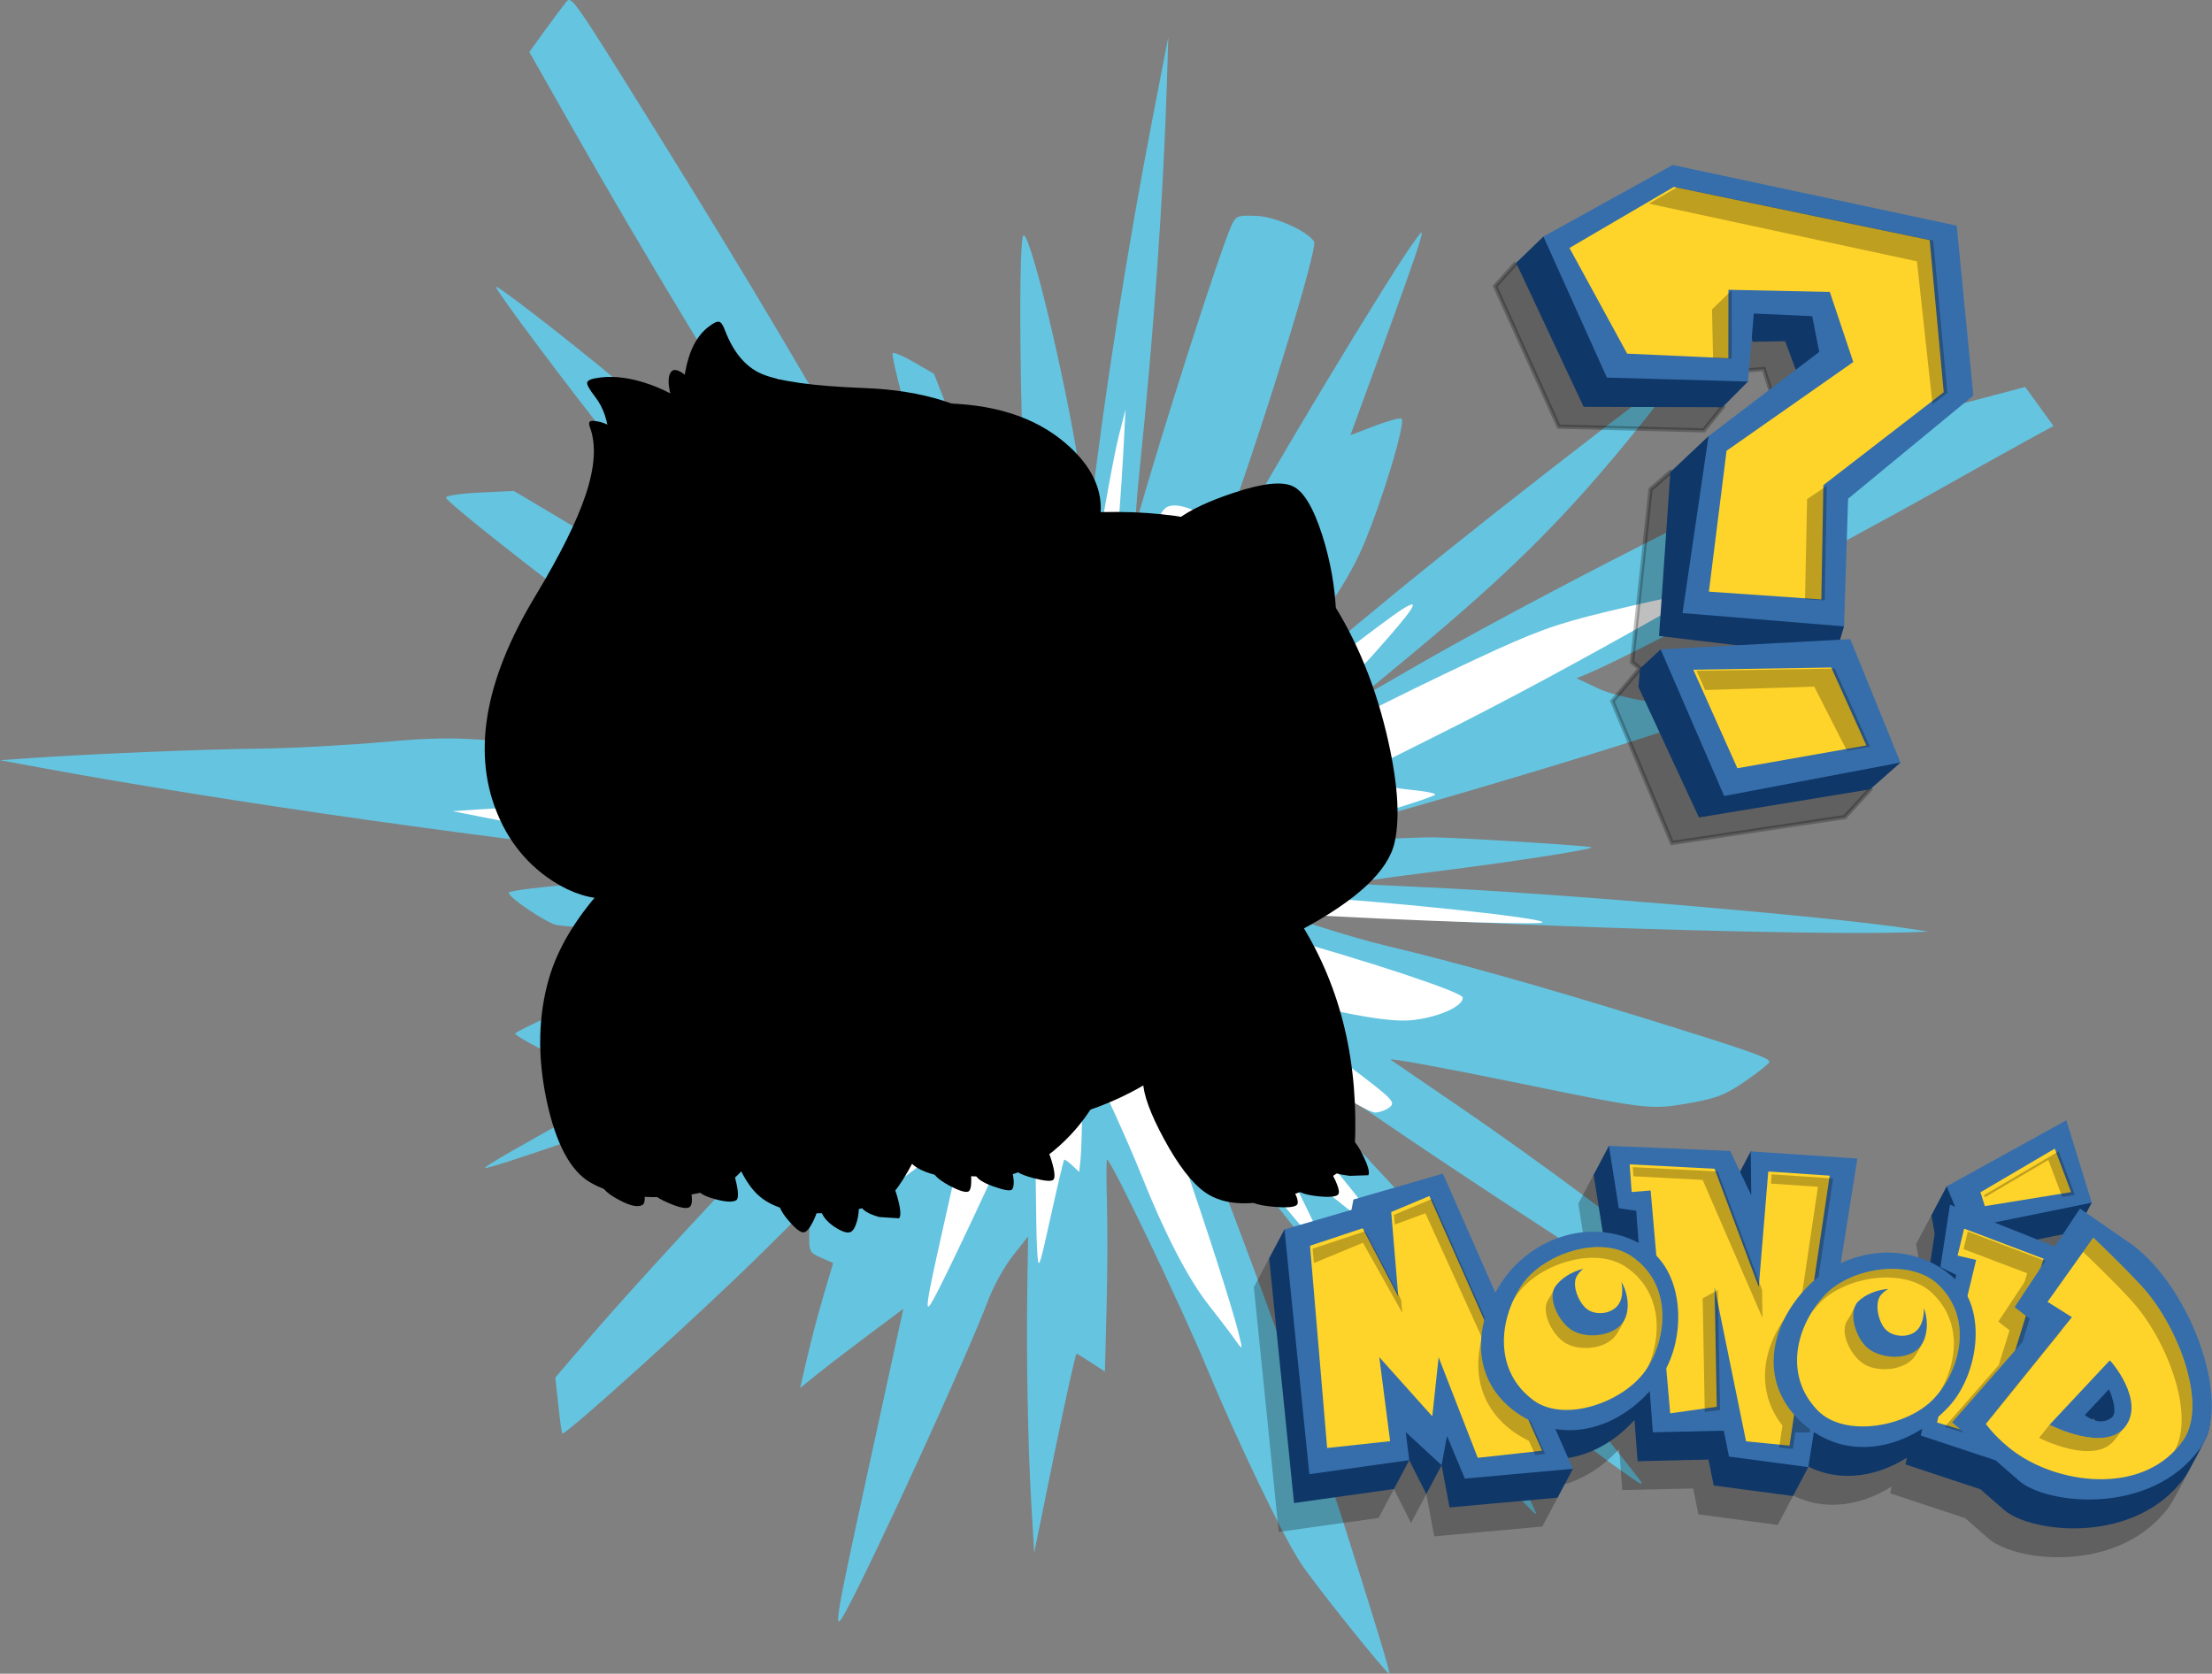 <?xml version="1.0" encoding="UTF-8" standalone="no"?>
<!-- Created with Inkscape (http://www.inkscape.org/) -->

<svg
   width="139.574mm"
   height="105.61mm"
   viewBox="0 0 139.574 105.61"
   version="1.1"
   id="svg5"
   inkscape:version="1.1.1 (3bf5ae0d25, 2021-09-20)"
   sodipodi:docname="3-sill.svg"
   xmlns:inkscape="http://www.inkscape.org/namespaces/inkscape"
   xmlns:sodipodi="http://sodipodi.sourceforge.net/DTD/sodipodi-0.dtd"
   xmlns="http://www.w3.org/2000/svg"
   xmlns:svg="http://www.w3.org/2000/svg">
  <rect x="0" y="0" width="139.574" height="105.61" fill="#808080" stroke="none"/>
  <sodipodi:namedview
     id="namedview7"
     pagecolor="#ffffff"
     bordercolor="#666666"
     borderopacity="1.0"
     inkscape:pageshadow="2"
     inkscape:pageopacity="0.0"
     inkscape:pagecheckerboard="true"
     inkscape:document-units="mm"
     showgrid="false"
     fit-margin-top="0"
     fit-margin-left="0"
     fit-margin-right="0"
     fit-margin-bottom="0"
     inkscape:zoom="1.5518659"
     inkscape:cx="216.83575"
     inkscape:cy="200.08172"
     inkscape:window-width="1889"
     inkscape:window-height="1058"
     inkscape:window-x="31"
     inkscape:window-y="0"
     inkscape:window-maximized="1"
     inkscape:current-layer="layer1" />
  <defs
     id="defs2">
    <clipPath
       clipPathUnits="userSpaceOnUse"
       id="clipPath16">
      <path
         d="M 0,841.89 H 595.28 V 0 H 0 Z"
         id="path14" />
    </clipPath>
  </defs>
  <g
     inkscape:label="Layer 1"
     inkscape:groupmode="layer"
     id="layer1"
     transform="translate(-11.154,-0.776)">
    <g
       id="g2237">
      <path
         style="fill:#65c4e0;fill-opacity:1;stroke-width:0.265"
         d="m 13.231,48.601 c 3.885,-0.267 10.801,-0.55 14.39,-0.588 1.968,-0.021 5.593,-0.22 8.057,-0.443 4.967,-0.449 6.917,-0.254 17.669,1.761 6.021,1.129 5.982,1.134 4.032,-0.582 -0.293,-0.258 -0.219,-0.41 0.398,-0.81 l 0.76,-0.492 -2.922,-2.442 c -1.607,-1.343 -4.669,-3.722 -6.805,-5.286 -3.786,-2.773 -9.224,-7.073 -9.518,-7.528 -0.081,-0.125 0.851,-0.273 2.071,-0.331 l 2.218,-0.104 3.425,2.037 c 4.057,2.413 8.897,5.53 13.791,8.879 1.952,1.336 3.507,2.358 3.454,2.271 -0.052,-0.088 -1.366,-1.467 -2.919,-3.066 -3.382,-3.482 -7.975,-8.717 -11.387,-12.981 -2.849,-3.56 -7.54,-9.828 -7.499,-10.02 0.035,-0.163 4.476,3.275 7.693,5.954 5.404,4.501 8.454,7.394 13.921,13.207 l 3.316,3.526 -4.938,-7.664 C 57.364,26.025 51.749,16.747 47.16,8.654 L 44.552,4.056 45.546,2.684 c 0.546,-0.754 1.147,-1.558 1.335,-1.787 0.335,-0.407 0.44,-0.256 5.563,7.982 6.13,9.857 10.524,17.281 14.146,23.895 3.541,6.468 7.438,12.82 6.988,11.393 C 73.397,43.592 72.572,41.006 71.746,38.42 69.821,32.401 67.269,23.194 67.485,23.054 c 0.092,-0.059 0.715,0.211 1.385,0.601 l 1.218,0.709 1.824,4.65 c 1.003,2.557 1.971,5.122 2.151,5.699 0.18,0.577 0.713,1.647 1.185,2.377 l 0.858,1.328 -0.238,-4.567 c -0.382,-7.332 -0.455,-18.307 -0.122,-18.236 0.524,0.112 2.93,10.416 3.621,15.502 0.424,3.121 0.463,3.248 0.608,1.975 0.798,-7.009 2.329,-16.75 3.915,-24.918 l 0.98,-5.048 -0.082,2.733 c -0.214,7.092 -0.829,15.877 -1.697,24.269 -0.25,2.416 -0.352,4.027 -0.227,3.581 1.539,-5.484 5.192,-16.89 5.98,-18.674 0.284,-0.643 0.383,-0.683 1.593,-0.637 1.176,0.045 3.193,0.944 3.631,1.619 0.275,0.424 -3.404,12.309 -5.938,19.182 -0.613,1.663 -1.095,3.055 -1.07,3.093 0.025,0.038 0.562,-0.898 1.194,-2.081 2.498,-4.675 10.795,-18.457 12.291,-20.417 0.403,-0.529 0.41,-0.505 0.131,0.446 -0.162,0.552 -1.2,3.477 -2.305,6.5 l -2.009,5.496 1.502,-0.575 c 0.826,-0.316 1.598,-0.529 1.715,-0.474 0.317,0.15 -1.201,5.195 -2.421,8.046 -1.094,2.558 -3.12,5.416 -7.009,9.888 -0.967,1.112 -1.708,2.033 -1.646,2.047 0.062,0.013 1.695,-1.349 3.63,-3.028 6.444,-5.592 13.269,-11.058 24.476,-19.605 1.109,-0.846 1.073,-0.773 -0.826,1.644 -5.252,6.686 -8.839,10.329 -15.983,16.237 l -3.169,2.621 3.323,-1.926 C 106.651,39.227 118.736,33.006 127.66,28.846 c 2.376,-1.107 4.451,-1.846 7.3,-2.6 l 3.981,-1.053 0.893,1.232 0.893,1.232 -1.7,0.928 c -0.935,0.51 -3.416,1.894 -5.512,3.074 -6.937,3.906 -19.485,10.488 -22.066,11.575 l -0.813,0.342 1.399,0.658 c 0.842,0.396 2.61,0.787 4.442,0.981 1.674,0.178 3.031,0.38 3.016,0.449 -0.087,0.409 -17.99,5.864 -25.322,7.715 -1.332,0.336 -2.476,0.647 -2.544,0.691 -0.067,0.044 1.836,-0.047 4.23,-0.202 2.394,-0.154 5.013,-0.269 5.821,-0.255 1.915,0.034 9.838,0.537 9.897,0.629 0.088,0.136 -5.265,0.961 -10.319,1.589 -2.808,0.349 -4.948,0.66 -4.755,0.69 0.193,0.03 2.175,0.134 4.406,0.232 8.129,0.355 25.935,1.874 30.697,2.618 l 1.228,0.192 -1.389,0.046 c -6.095,0.202 -26.884,-0.447 -35.306,-1.101 -2.234,-0.174 -4.115,-0.281 -4.179,-0.239 -0.237,0.154 4.202,1.6 6.8,2.216 4.145,0.982 9.645,2.526 15.953,4.479 6.824,2.113 8.141,2.574 8.086,2.831 -0.023,0.106 -0.715,0.655 -1.539,1.22 -1.274,0.874 -1.838,1.085 -3.769,1.415 -2.181,0.373 -2.599,0.321 -10.6,-1.325 -4.581,-0.942 -8.175,-1.601 -7.986,-1.463 0.189,0.137 2.106,1.45 4.259,2.916 4.933,3.359 12.195,8.768 12.137,9.04 -0.024,0.113 -0.669,0.437 -1.433,0.72 l -1.389,0.514 -5.48,-3.58 c -6.68,-4.365 -11.68,-7.787 -16.289,-11.15 -3.525,-2.572 -4.462,-3.076 -2.429,-1.306 5.577,4.855 15.52,15.68 22.485,24.481 1.497,1.891 3.093,3.907 3.547,4.48 0.774,0.976 0.675,0.932 -1.588,-0.705 -1.328,-0.96 -4.127,-3.119 -6.221,-4.797 l -3.807,-3.051 0.719,1.426 c 1.771,3.512 4.7,9.569 4.677,9.673 -0.035,0.163 -1.826,-1.813 -5.456,-6.017 -2.881,-3.337 -4.831,-5.747 -12.889,-15.925 -3.914,-4.944 -3.948,-4.964 -2.538,-1.508 2.073,5.083 7.054,18.78 8.629,23.728 2.145,6.74 3.083,9.829 2.978,9.806 -0.238,-0.051 -4.779,-5.729 -5.623,-7.031 -1.148,-1.772 -3.942,-7.594 -5.912,-12.322 -1.629,-3.909 -5.992,-13.015 -6.269,-13.084 -0.05,-0.012 -0.054,1.196 -0.01,2.686 0.044,1.49 0.034,4.503 -0.024,6.696 l -0.105,3.987 -0.837,-0.54 c -0.46,-0.297 -0.886,-0.562 -0.946,-0.589 -0.06,-0.027 -0.687,2.791 -1.394,6.262 l -1.285,6.311 -0.179,-3.036 c -0.217,-3.668 -0.323,-9.376 -0.255,-13.724 l 0.05,-3.203 -0.955,1.204 c -0.525,0.662 -1.223,1.916 -1.551,2.786 -1.326,3.519 -7.228,16.414 -9.025,19.717 -0.794,1.461 -0.683,0.761 1.397,-8.777 l 2.26,-10.365 -2.117,1.581 c -1.165,0.87 -2.63,1.994 -3.257,2.499 l -1.139,0.918 0.459,-1.977 c 0.252,-1.087 0.722,-2.862 1.043,-3.944 l 0.585,-1.967 -0.77,-0.34 c -0.756,-0.334 -0.77,-0.368 -0.73,-1.801 0.022,-0.803 0.002,-1.435 -0.046,-1.405 -0.048,0.031 -1.286,1.25 -2.753,2.709 -3.733,3.713 -12.661,11.8 -12.797,11.59 -0.037,-0.057 -0.15,-0.875 -0.252,-1.817 l -0.185,-1.714 2.302,-2.683 c 2.649,-3.087 9.527,-10.529 11.314,-12.242 0.667,-0.639 1.119,-1.206 1.005,-1.26 -0.114,-0.054 -0.744,0.069 -1.401,0.274 -0.657,0.204 -1.283,0.329 -1.392,0.278 -0.323,-0.153 9.715,-8.143 13.101,-10.428 1.353,-0.913 0.993,-0.751 -1.573,0.71 -5.317,3.028 -12.792,6.781 -16.187,8.128 -3.322,1.318 -11.286,4.066 -11.594,4.001 -0.345,-0.074 11.18,-6.375 16.412,-8.973 5.789,-2.875 5.712,-2.815 2.299,-1.804 -1.746,0.517 -5.632,1.592 -8.635,2.389 l -5.461,1.45 -1.376,-0.711 c -0.757,-0.391 -1.365,-0.765 -1.351,-0.831 0.034,-0.157 4.768,-2.33 7.323,-3.361 1.837,-0.741 2.066,-0.891 2.636,-1.724 0.343,-0.502 0.56,-0.922 0.482,-0.934 -0.078,-0.012 -1.724,-0.186 -3.658,-0.385 -1.934,-0.199 -3.791,-0.398 -4.126,-0.44 -0.589,-0.075 -3.112,-1.765 -3.052,-2.044 0.059,-0.278 8.283,-0.946 14.848,-1.206 1.775,-0.07 3.066,-0.157 2.87,-0.193 -0.197,-0.036 -2.785,-0.309 -5.753,-0.608 C 43.048,53.871 25.447,51.379 13.797,49.231 l -2.643,-0.487 2.077,-0.143 z"
         id="path1594" />
      <path
         style="fill:#ffffff;fill-opacity:1;stroke-width:0.265"
         d="m 41.517,51.842 c 2.274,-0.152 6.035,-0.247 7.7,-0.193 0.703,0.023 2.339,-0.061 3.637,-0.186 3.189,-0.307 4.301,-0.202 9.652,0.912 4.09,0.852 4.531,0.89 3.994,0.346 -0.507,-0.513 -0.541,-0.667 -0.214,-0.96 0.431,-0.385 0.004,-0.761 -7.557,-6.674 -1.735,-1.357 -3.095,-2.505 -3.022,-2.551 0.073,-0.046 0.673,-0.112 1.332,-0.145 1.044,-0.053 1.568,0.172 4.041,1.736 1.563,0.988 4.143,2.698 5.734,3.799 1.591,1.101 2.896,1.974 2.899,1.94 0.004,-0.034 -1.02,-1.174 -2.274,-2.534 -2.486,-2.693 -6.08,-7.124 -8.393,-10.346 l -1.469,-2.045 1.163,0.83 c 3.089,2.206 10.158,8.866 12.528,11.803 0.276,0.342 -1.746,-3.099 -4.492,-7.646 -2.747,-4.547 -5.647,-9.446 -6.445,-10.887 l -1.45,-2.619 0.573,-0.816 c 0.315,-0.449 0.677,-0.882 0.805,-0.963 0.274,-0.173 8.794,13.807 11.017,18.077 0.775,1.49 2.055,3.85 2.844,5.245 l 1.434,2.537 -0.816,-2.77 c -1.671,-5.675 -2.83,-10.104 -2.67,-10.204 0.09,-0.057 0.455,0.102 0.811,0.353 0.67,0.473 1.645,2.626 2.653,5.859 0.24,0.768 0.638,1.551 0.885,1.741 0.374,0.287 0.433,-0.081 0.352,-2.207 -0.149,-3.892 -0.112,-9.947 0.06,-9.908 0.271,0.061 1.326,4.449 1.777,7.388 l 0.438,2.853 0.199,-1.221 c 1.22,-7.476 2.15,-12.716 2.502,-14.096 l 0.428,-1.678 -0.09,1.778 c -0.184,3.636 -0.534,8.09 -0.879,11.19 -0.196,1.756 -0.395,3.572 -0.443,4.034 -0.048,0.463 0.157,-0.03 0.454,-1.095 0.298,-1.065 1.138,-3.693 1.868,-5.841 1.215,-3.577 1.385,-3.913 2.025,-4 0.384,-0.052 1.075,0.126 1.535,0.396 l 0.837,0.491 -0.464,1.687 c -0.255,0.928 -1.091,3.482 -1.856,5.677 -0.765,2.195 -1.43,4.154 -1.476,4.353 -0.046,0.199 1.122,-1.63 2.597,-4.064 1.475,-2.434 3.223,-5.241 3.885,-6.237 1.135,-1.707 1.186,-1.753 0.893,-0.816 -0.171,0.547 -0.781,2.226 -1.356,3.732 l -1.045,2.737 0.99,-0.295 0.99,-0.295 -0.384,1.37 c -0.746,2.664 -1.879,4.809 -3.709,7.019 -0.997,1.205 -1.753,2.204 -1.678,2.221 0.074,0.017 1.701,-1.245 3.616,-2.805 4.148,-3.379 10.083,-7.967 11.204,-8.661 1.174,-0.727 0.731,-0.043 -1.854,2.86 -1.85,2.079 -5.744,5.659 -8.56,7.873 -0.403,0.316 -0.067,0.179 0.746,-0.306 2.316,-1.381 9.307,-4.935 14.213,-7.225 3.776,-1.763 5.049,-2.227 8.191,-2.987 2.046,-0.495 4.269,-0.988 4.94,-1.096 l 1.22,-0.196 -1.843,1.045 c -5.733,3.25 -10.711,5.93 -14.765,7.95 -2.517,1.254 -4.685,2.349 -4.818,2.432 -0.452,0.285 1.267,0.909 2.936,1.066 0.909,0.085 1.638,0.223 1.619,0.306 -0.047,0.208 -7.69,2.499 -11.929,3.576 -1.915,0.487 -3.663,0.934 -3.883,0.994 -0.22,0.06 0.555,0.059 1.723,-0.003 2.957,-0.155 4.611,-0.145 6.907,0.042 3.419,0.278 3.343,0.313 -2.189,0.992 -1.916,0.235 -3.328,0.453 -3.137,0.484 0.191,0.031 2.711,0.231 5.599,0.444 7.484,0.553 15.597,1.522 13.283,1.587 -3.046,0.085 -16.324,-0.531 -20.192,-0.937 -2.851,-0.299 -2.016,0.101 3.273,1.569 6.319,1.753 12.285,3.729 12.289,4.069 0.005,0.533 -1.405,1.187 -3.017,1.399 -1.17,0.154 -2.811,-0.064 -6.228,-0.827 l -4.639,-1.036 1.949,1.332 c 1.072,0.733 3.247,2.312 4.835,3.509 2.607,1.967 2.851,2.209 2.52,2.506 -0.201,0.181 -0.614,0.347 -0.916,0.368 -0.606,0.044 -4.825,-2.711 -10.878,-7.101 -2.157,-1.564 -3.87,-2.759 -3.807,-2.655 0.063,0.104 0.796,0.838 1.63,1.631 2.596,2.469 6.191,6.412 9.083,9.962 3.911,4.801 4.937,6.141 4.657,6.077 -0.134,-0.03 -1.637,-1.176 -3.34,-2.545 -1.702,-1.369 -3.184,-2.51 -3.292,-2.534 -0.108,-0.024 0.04,0.331 0.329,0.789 0.663,1.049 2.723,5.399 2.538,5.357 -0.238,-0.054 -6.16,-7.221 -8.433,-10.206 -2.882,-3.784 -4.403,-5.673 -4.049,-5.026 0.881,1.611 5.898,16.249 6.897,20.124 0.285,1.107 0.274,1.155 -0.139,0.557 -0.248,-0.36 -1.038,-1.398 -1.755,-2.308 -1.266,-1.606 -2.77,-4.51 -4.222,-8.156 -0.877,-2.202 -2.794,-6.396 -3.263,-7.138 -0.381,-0.603 -0.434,-0.339 -0.463,2.302 -0.018,1.641 -0.071,3.352 -0.117,3.801 l -0.085,0.817 -0.438,-0.409 c -0.241,-0.225 -0.47,-0.389 -0.51,-0.364 -0.04,0.025 -0.423,1.64 -0.852,3.589 -0.752,3.417 -0.783,3.489 -0.861,2.03 -0.072,-1.341 -0.118,-6.656 -0.079,-9.005 l 0.015,-0.864 -0.637,0.908 c -0.35,0.499 -0.798,1.333 -0.996,1.852 -0.502,1.321 -3.937,8.639 -4.811,10.249 -0.633,1.166 -0.557,0.593 0.606,-4.584 l 1.329,-5.917 -1.936,1.445 -1.936,1.445 0.654,-2.228 c 0.51,-1.737 0.56,-2.281 0.228,-2.47 -0.281,-0.159 -0.414,-0.486 -0.392,-0.958 0.044,-0.926 -0.131,-0.942 -0.898,-0.082 -0.581,0.651 -7.508,6.925 -7.964,7.213 -0.111,0.07 -0.257,-0.333 -0.324,-0.897 -0.109,-0.917 0.026,-1.197 1.275,-2.651 0.768,-0.894 2.736,-3.006 4.372,-4.693 2.874,-2.962 2.944,-3.06 2.052,-2.852 l -0.924,0.215 0.695,-0.634 c 1.104,-1.008 4.91,-3.917 6.512,-4.978 1.049,-0.694 0.636,-0.521 -1.449,0.607 -4.332,2.345 -7.962,3.966 -11.731,5.239 -1.852,0.626 -3.355,1.083 -3.34,1.015 0.041,-0.181 6.112,-3.406 9.439,-5.014 2.869,-1.387 3.687,-1.902 2.086,-1.316 -0.464,0.17 -2.663,0.776 -4.887,1.346 -3.623,0.929 -4.132,0.991 -4.894,0.6 l -0.851,-0.437 1.182,-0.532 c 0.65,-0.292 1.922,-0.829 2.825,-1.192 1.065,-0.428 1.762,-0.839 1.981,-1.168 0.311,-0.466 0.143,-0.531 -2.068,-0.802 -2.014,-0.247 -4.007,-1 -3.9,-1.474 0.026,-0.117 6.67,-0.592 8.446,-0.603 1.495,-0.01 0.3,-0.219 -5.453,-0.955 -5.373,-0.687 -14.578,-2.148 -18.778,-2.979 l -2.324,-0.46 1.801,-0.121 z m 42.974,-0.668 c 0.133,-0.184 0.047,-0.204 -0.221,-0.05 -0.242,0.139 -0.341,0.275 -0.219,0.303 0.121,0.027 0.319,-0.087 0.44,-0.253 z"
         id="path1884"
         inkscape:transform-center-x="4.5496181"
         inkscape:transform-center-y="3.5210769" />
    </g>
    <g
       id="g32871"
       transform="matrix(1.057,0,0,1.057,-11.048,-36.62)">
      <path
         id="path2780-6-7-2"
         style="opacity:0.25;fill:#000000;fill-opacity:1;stroke:none;stroke-width:0.265px;stroke-linecap:butt;stroke-linejoin:miter;stroke-opacity:1"
         d="m 142.531,105.706 -6.23,2.219 -0.913,1.724 0.198,1.097 -0.573,3.727 0.943,0.461 -0.058,0.265 c -0.019,-0.018 -0.037,-0.037 -0.057,-0.055 -1.892,-1.749 -4.562,-1.944 -6.777,-0.907 l 0.994,-6.246 -5.454,-2.152 -0.913,1.724 0.033,2.623 -1.257,-2.65 -6.329,-2.028 -0.913,1.724 0.591,3.724 1.039,0.152 0.144,1.916 c -2.922,-1.549 -6.582,-0.288 -8.339,2.593 -0.076,0.126 -0.149,0.252 -0.217,0.378 l -3.13,-7.107 -5.342,1.548 -0.113,0.613 -3.091,-0.553 -0.913,1.724 1.486,14.611 5.963,-0.837 0.913,-1.724 1.019,2.025 0.913,-1.724 0.476,2.523 6.449,-0.584 0.913,-1.724 -1.961,-0.654 c 2.098,0.351 4.173,-0.629 5.638,-2.259 l 0.185,2.461 4.232,-0.098 0.312,1.547 4.733,0.629 0.913,-1.724 -0.579,-0.373 c 2.048,1.366 4.495,1.06 6.471,-0.196 l -0.089,0.405 4.451,1.476 0.003,-0.008 1.419,1.239 c 1.619,1.414 7.889,2.136 10.824,-1.972 0.188,-0.263 1.228,-2.203 1.335,-2.535 1.041,-3.225 -2.452,-7.722 -5.793,-9.856 l -2.736,-1.895 -1.504,2.27 -3.601,-1.438 5.808,-1.181 0.913,-1.724 z m 2.544,16.056 c 0,0 0.603,1.335 0.161,1.688 -0.741,0.594 -1.602,-0.152 -1.602,-0.152 z"
         sodipodi:nodetypes="cccccccccccccccccccscccccccccccccccccccccccccccssccccccccscc" />
      <path
         id="path2780-6-7"
         style="fill:#0f3768;fill-opacity:1;stroke:none;stroke-width:0.265px;stroke-linecap:butt;stroke-linejoin:miter;stroke-opacity:1"
         d="m 143.444,103.982 -6.23,2.219 -0.913,1.724 0.198,1.097 -0.573,3.727 0.943,0.461 -0.058,0.265 c -0.019,-0.018 -0.037,-0.037 -0.057,-0.055 -1.892,-1.749 -4.562,-1.944 -6.777,-0.907 l 0.994,-6.246 -5.454,-2.152 -0.913,1.724 0.033,2.623 -1.257,-2.65 -6.329,-2.028 -0.913,1.724 0.591,3.724 1.039,0.152 0.144,1.916 c -2.922,-1.549 -6.582,-0.288 -8.339,2.593 -0.076,0.126 -0.149,0.252 -0.217,0.378 l -3.13,-7.107 -5.342,1.548 -0.113,0.613 -3.091,-0.553 -0.913,1.724 1.486,14.611 5.963,-0.837 0.913,-1.724 1.019,2.025 0.913,-1.724 0.476,2.523 6.449,-0.584 0.913,-1.724 -1.961,-0.654 c 2.098,0.351 4.173,-0.629 5.638,-2.259 l 0.185,2.461 4.232,-0.098 0.312,1.547 4.733,0.629 0.913,-1.724 -0.579,-0.373 c 2.048,1.366 4.495,1.06 6.471,-0.196 l -0.089,0.405 4.451,1.476 0.003,-0.008 1.419,1.239 c 1.619,1.414 7.889,2.136 10.824,-1.972 0.188,-0.263 1.228,-2.203 1.335,-2.535 1.041,-3.225 -2.452,-7.722 -5.793,-9.856 l -2.736,-1.895 -1.504,2.27 -3.601,-1.438 5.808,-1.181 0.913,-1.724 z m 2.544,16.056 c 0,0 0.603,1.335 0.161,1.688 -0.741,0.594 -1.602,-0.152 -1.602,-0.152 z"
         sodipodi:nodetypes="cccccccccccccccccccscccccccccccccccccccccccccccssccccccccscc" />
      <path
         style="fill:#366eab;fill-opacity:1;stroke:none;stroke-width:0.265px;stroke-linecap:butt;stroke-linejoin:miter;stroke-opacity:1"
         d="m 99.167,123.385 -1.486,-14.611 4.004,-1.172 0.113,-0.614 5.342,-1.548 7.76,17.623 -6.449,0.584 -1.065,-2.54 -0.324,1.741 -2.139,-1.974 0.207,1.674 z"
         id="path2780-6" />
      <path
         style="fill:#ffd42a;fill-opacity:1;stroke:none;stroke-width:0.265px;stroke-linecap:butt;stroke-linejoin:miter;stroke-opacity:1"
         d="m 100.23,121.82 -1.023,-12.072 3.144,-1.044 2.128,4.082 -0.425,-5.052 2.277,-0.954 6.731,15.203 -3.842,0.424 -2.335,-6.002 -0.379,3.525 -3.164,-3.532 0.647,5.016 z"
         id="path2782-7" />
      <path
         id="path2782-7-1"
         style="opacity:0.25;fill:#000000;fill-opacity:1;stroke:none;stroke-width:1px;stroke-linecap:butt;stroke-linejoin:miter;stroke-opacity:1"
         transform="scale(0.265)"
         d="m 386.84,410.852 -11.881,3.945 0.275,3.242 11.051,-4.57 8.879,15.809 -0.281,-2.998 z m 15.043,-7.273 -8.605,3.605 0.184,2.18 6.895,-2.545 12.762,28.076 c -2.459,8.84 0.344,17.475 9.164,22.475 0.457,0.259 0.916,0.497 1.377,0.717 l 1.453,3.195 2.213,-0.244 z" />
      <path
         style="fill:#366eab;fill-opacity:1;stroke:none;stroke-width:0.265px;stroke-linecap:butt;stroke-linejoin:miter;stroke-opacity:1"
         d="m 118.68,107.66 -1.039,-0.152 -0.591,-3.725 7.242,0.304 1.257,2.65 -0.033,-2.623 6.367,0.428 -2.931,18.422 -4.733,-0.63 -0.312,-1.547 -4.233,0.098 z"
         id="path3681-2" />
      <path
         style="fill:#ffd42a;fill-opacity:1;stroke:none;stroke-width:0.265px;stroke-linecap:butt;stroke-linejoin:miter;stroke-opacity:1"
         d="m 118.288,104.888 0.12,1.651 1.133,-0.091 1.168,13.303 2.781,-0.392 -0.132,-7.145 1.879,9.209 2.595,0.257 2.397,-16.117 -3.666,-0.248 -0.567,6.895 -2.641,-7.058 z"
         id="path3683-9"
         sodipodi:nodetypes="ccccccccccccc" />
      <path
         id="path3683-9-3"
         style="opacity:0.25;fill:#000000;fill-opacity:1;stroke:none;stroke-width:1px;stroke-linecap:butt;stroke-linejoin:miter;stroke-opacity:1"
         d="m 447.072,396.426 0.15,2.064 15.588,0.814 13.48,31.105 -0.082,-6.305 -9.982,-26.678 z m 31.279,1.619 -0.172,2.096 10.611,0.717 -3.75,25.221 c -0.586,0.56 -1.151,1.149 -1.689,1.77 -7.36,8.485 -8.799,18.878 -2.562,26.809 l -0.732,4.932 3.092,0.307 0.551,-3.707 h 3.277 v -22.035 l 5.23,-35.172 z m -12.113,26.072 -3.418,1.877 0.473,25.611 3.441,-0.484 z"
         transform="scale(0.265)" />
      <path
         style="fill:#366eab;fill-opacity:1;stroke:none;stroke-width:0.265px;stroke-linecap:butt;stroke-linejoin:miter;stroke-opacity:1"
         d="m 137.782,111.486 -0.943,-0.461 0.572,-3.728 7.03,2.808 -4.322,12.448 -4.451,-1.476 z"
         id="path3681-2-0"
         sodipodi:nodetypes="ccccccc" />
      <path
         style="fill:#ffd42a;fill-opacity:1;stroke:none;stroke-width:0.265px;stroke-linecap:butt;stroke-linejoin:miter;stroke-opacity:1"
         d="m 138.254,108.725 -0.389,1.609 1.107,0.259 -2.334,9.706 3.049,0.915 3.313,-10.692 z"
         id="path3683-9-9"
         sodipodi:nodetypes="ccccccc" />
      <path
         style="fill:#366eab;fill-opacity:1;stroke:none;stroke-width:0.265px;stroke-linecap:butt;stroke-linejoin:miter;stroke-opacity:1"
         d="m 137.214,106.201 1.04,2.525 7.62,-1.549 -1.516,-4.919 z"
         id="path4834-3" />
      <path
         style="fill:#ffd42a;fill-opacity:1;stroke:none;stroke-width:0.265px;stroke-linecap:butt;stroke-linejoin:miter;stroke-opacity:1"
         d="m 139.23,106.556 0.265,0.826 5.146,-0.836 -0.975,-2.596 z"
         id="path4836-6" />
      <path
         id="path4836-6-3"
         style="opacity:0.25;fill:#000000;fill-opacity:1;stroke:none;stroke-width:1px;stroke-linecap:butt;stroke-linejoin:miter;stroke-opacity:1"
         transform="scale(0.265)"
         d="m 542.992,392.879 -16.768,9.852 0.158,0.492 14.309,-8.408 3.131,8.342 2.854,-0.465 z m -20.457,18.053 -0.961,3.969 14.352,5.436 -0.625,2.018 -5.889,8.885 2.533,1.949 -2.426,7.828 -12.195,13.932 7.209,2.164 3.418,1.025 12.52,-40.412 -1.68,-0.637 z" />
      <path
         id="path4978-0"
         style="fill:#366eab;fill-opacity:1;stroke:none;stroke-width:0.265px;stroke-linecap:butt;stroke-linejoin:miter;stroke-opacity:1"
         d="m 145.171,107.526 -3.902,5.886 1.37,1.054 -5.098,5.824 3.999,3.494 c 1.619,1.414 7.889,2.136 10.824,-1.972 2.01,-2.814 -0.772,-10.037 -4.458,-12.392 z m 1.731,10.788 c 0,0 0.603,1.335 0.161,1.688 -0.741,0.594 -1.602,-0.152 -1.602,-0.152 z"
         sodipodi:nodetypes="ccccsscccscc" />
      <path
         id="path4982-2"
         style="fill:#ffd42a;fill-opacity:1;stroke:none;stroke-width:0.265px;stroke-linecap:butt;stroke-linejoin:miter;stroke-opacity:1"
         d="m 145.965,109.262 -2.729,3.833 1.454,0.917 -5.14,6.365 c 0,0 0.631,0.917 1.81,1.745 2.769,1.945 7.744,2.485 9.987,-0.785 1.475,-2.15 -0.346,-6.853 -2.498,-9.184 -1.226,-1.329 -2.884,-2.891 -2.884,-2.891 z m 0.983,7.331 c 0.022,-0.033 2.14,2.38 0.922,3.958 -1.218,1.579 -4.514,-0.119 -4.514,-0.119 z"
         sodipodi:nodetypes="ccccsssccscc" />
      <path
         style="fill:#366eab;fill-opacity:1;stroke:none;stroke-width:0.265px;stroke-linecap:butt;stroke-linejoin:miter;stroke-opacity:1"
         d="m 128.6,112.519 c -2.251,2.596 -2.409,5.866 0.245,8.024 2.701,2.196 6.261,1.196 8.481,-1.176 1.749,-1.869 2.392,-5.775 0.34,-7.671 -2.621,-2.423 -6.736,-1.863 -9.066,0.824 z"
         id="path2979-3-1"
         sodipodi:nodetypes="sssss" />
      <path
         style="fill:#ffd42a;fill-opacity:1;stroke:none;stroke-width:0.265px;stroke-linecap:butt;stroke-linejoin:miter;stroke-opacity:1"
         d="m 136.687,112.047 c -1.638,-1.549 -5.186,-1.007 -6.733,0.632 -1.72,1.823 -2.493,4.773 -0.453,6.888 1.618,1.678 5.366,0.998 6.958,-0.705 1.552,-1.661 2.39,-4.771 0.228,-6.816 z"
         id="path3147-5-2"
         sodipodi:nodetypes="sssss" />
      <path
         style="fill:#366eab;fill-opacity:1;stroke:none;stroke-width:0.265px;stroke-linecap:butt;stroke-linejoin:miter;stroke-opacity:1"
         d="m 110.486,112.17 c -1.788,2.934 -1.401,6.185 1.575,7.872 3.029,1.717 6.372,0.138 8.168,-2.57 1.414,-2.133 1.398,-6.092 -0.939,-7.621 -2.988,-1.954 -6.952,-0.718 -8.803,2.319 z"
         id="path2979-3"
         sodipodi:nodetypes="sssss" />
      <path
         style="fill:#ffd42a;fill-opacity:1;stroke:none;stroke-width:0.265px;stroke-linecap:butt;stroke-linejoin:miter;stroke-opacity:1"
         d="m 118.381,110.36 c -1.872,-1.255 -5.282,-0.131 -6.535,1.743 -1.393,2.084 -1.665,5.121 0.699,6.868 1.875,1.385 5.457,0.092 6.744,-1.851 1.255,-1.896 1.563,-5.102 -0.908,-6.759 z"
         id="path3147-5"
         sodipodi:nodetypes="sssss" />
      <path
         id="path3353-6-2"
         style="opacity:0.25;fill:#000000;fill-opacity:1;stroke:none;stroke-width:0.265px;stroke-linecap:butt;stroke-linejoin:miter;stroke-opacity:1"
         d="m 114.231,111.817 c -0.469,0.321 -0.432,0.613 -0.783,1.108 -0.512,0.721 0.214,2.187 1.042,2.652 0.887,0.497 2.443,0.32 3.004,-0.529 0.163,-0.247 0.402,-0.651 0.53,-1.02 l -0.643,-0.393 c -0.029,0.103 -0.067,0.199 -0.115,0.285 -0.353,0.64 -1.332,0.774 -1.89,0.399 -0.521,-0.35 -0.978,-1.456 -0.656,-2 0.098,-0.165 -0.642,-0.377 -0.489,-0.502 z m 2.172,-1.988 c -1.729,0.01 -3.676,0.957 -4.557,2.274 -0.191,0.286 -0.362,0.59 -0.507,0.907 0.055,-0.091 0.111,-0.181 0.17,-0.269 1.253,-1.874 4.662,-2.998 6.534,-1.743 2.154,1.444 2.196,4.065 1.341,5.969 1.172,-1.911 1.403,-4.994 -1.004,-6.608 -0.556,-0.373 -1.248,-0.535 -1.978,-0.531 z" />
      <path
         id="path3353-6-2-9"
         style="opacity:0.25;fill:#000000;fill-opacity:1;stroke:none;stroke-width:0.265px;stroke-linecap:butt;stroke-linejoin:miter;stroke-opacity:1"
         d="m 132.073,113.084 c -0.469,0.321 -0.432,0.613 -0.783,1.108 -0.512,0.721 0.214,2.187 1.042,2.652 0.887,0.497 2.443,0.32 3.004,-0.529 0.163,-0.247 0.444,-0.726 0.572,-1.095 l -0.658,-0.181 c -0.029,0.103 -0.094,0.061 -0.141,0.147 -0.353,0.64 -1.332,0.774 -1.89,0.399 -0.521,-0.35 -0.978,-1.456 -0.656,-2 0.098,-0.165 -0.642,-0.377 -0.489,-0.502 z m 1.934,-1.956 c -1.511,-0.008 -3.135,0.578 -4.053,1.552 -0.31,0.329 -0.589,0.694 -0.827,1.084 0.149,-0.199 0.309,-0.389 0.477,-0.568 1.547,-1.64 5.096,-2.182 6.733,-0.633 1.799,1.702 1.521,4.142 0.482,5.87 1.307,-1.727 1.855,-4.507 -0.132,-6.387 -0.665,-0.629 -1.646,-0.914 -2.68,-0.919 z" />
      <path
         id="path3353-6"
         style="fill:#366eab;fill-opacity:1;stroke:none;stroke-width:0.265px;stroke-linecap:butt;stroke-linejoin:miter;stroke-opacity:1"
         d="m 115.515,111.124 c -0.667,0.165 -1.304,0.549 -1.655,1.045 -0.512,0.721 0.214,2.187 1.042,2.652 0.887,0.497 2.443,0.32 3.004,-0.529 0.417,-0.631 0.319,-1.673 -0.114,-2.391 0.094,0.446 0.07,0.93 -0.114,1.263 -0.353,0.64 -1.332,0.774 -1.89,0.399 -0.521,-0.35 -0.978,-1.456 -0.656,-2 0.098,-0.165 0.23,-0.313 0.383,-0.438 z" />
      <path
         id="path3353-6-7"
         style="fill:#366eab;fill-opacity:1;stroke:none;stroke-width:0.265px;stroke-linecap:butt;stroke-linejoin:miter;stroke-opacity:1"
         d="m 133.733,112.324 c -0.686,0.052 -1.377,0.325 -1.806,0.755 -0.624,0.626 -0.153,2.192 0.587,2.788 0.792,0.638 2.356,0.721 3.05,-0.022 0.516,-0.553 0.592,-1.597 0.285,-2.377 0.019,0.456 -0.086,0.929 -0.322,1.227 -0.454,0.573 -1.442,0.542 -1.93,0.079 -0.456,-0.432 -0.722,-1.598 -0.314,-2.082 0.124,-0.146 0.279,-0.271 0.45,-0.368 z" />
      <path
         id="path11528"
         style="opacity:0.25;fill:#000000;fill-opacity:1;stroke:none;stroke-width:0.07px;stroke-linecap:butt;stroke-linejoin:miter;stroke-opacity:1"
         d="m 143.356,120.432 -0.626,0.783 c 0,0 3.298,1.7 4.514,0.119 l 0.465,-0.604 c -1.324,1.262 -4.353,-0.299 -4.353,-0.299 z m 2.609,-11.17 -0.609,0.855 c 0.092,0.087 1.661,1.571 2.851,2.86 2.1,2.275 3.884,6.807 2.599,9.023 0.194,-0.201 0.375,-0.421 0.541,-0.663 1.475,-2.15 -0.346,-6.853 -2.498,-9.184 -1.226,-1.329 -2.884,-2.891 -2.884,-2.891 z m -1.932,5.564 -4.483,5.552 c 0,0 0.008,0.012 0.011,0.016 l 4.488,-5.557 z" />
    </g>
    <g
       id="g6048"
       transform="translate(-11.732,-0.491)">
      <path
         id="path2148"
         style="opacity:0.25;fill:#000000;stroke:#000000;stroke-width:0.265px;stroke-linecap:butt;stroke-linejoin:miter;stroke-opacity:1"
         d="m 128.286,31.055 -1.252,1.094 -1.167,10.895 0.498,0.411 -1.742,2.056 3.763,8.946 10.904,-1.634 1.605,-1.752 -5.897,-11.26 z m 4.564,-6.396 1.328,-0.112 0.62,1.968 3.898,-3.067 -3.7,-2.087 -2.338,1.384 z m -14.297,-6.803 -1.327,1.47 4.012,8.861 9.155,0.234 1.177,-1.456 -13.017,-9.109" />
      <path
         id="path1857"
         style="fill:#0f3768;fill-opacity:1;stroke:none;stroke-width:0.265px;stroke-linecap:butt;stroke-linejoin:miter;stroke-opacity:1"
         d="m 127.671,42.244 -1.306,1.211 -0.093,1.163 3.814,8.23 10.809,-1.778 1.91,-1.687 z m 3.022,-13.46 -2.408,2.271 -0.716,10.341 11.106,1.331 0.566,-1.936 z m 2.772,-5.95 2.062,-0.039 0.919,2.476 2.435,-2.293 -1.32,-2.888 -4.497,0.41 z m -13.192,-6.641 -1.72,1.662 4.259,9.083 8.759,0.025 1.61,-1.621 z" />
      <path
         id="path963"
         style="fill:#366eab;fill-opacity:1;stroke:none;stroke-width:0.265;stroke-linecap:butt;stroke-linejoin:miter;stroke-miterlimit:4;stroke-dasharray:none;stroke-opacity:1"
         d="m 127.671,42.244 11.963,-0.648 3.17,7.787 -11.126,2.112 z m 5.509,-16.9 -8.902,-0.251 -4.006,-8.899 8.163,-4.517 17.918,3.83 1.047,10.719 -7.901,6.509 -0.258,8.057 -10.19,-0.84 1.641,-11.167 6.985,-5.312 -0.444,-2.255 -3.682,-0.167 z" />
      <path
         id="path965"
         style="fill:#ffd42a;stroke:none;stroke-width:0.265px;stroke-linecap:butt;stroke-linejoin:miter;stroke-opacity:1"
         d="m 129.731,43.528 2.781,6.214 8.14,-1.437 -2.215,-4.919 z m 2.212,-19.656 -6.386,-0.291 -3.639,-6.667 6.583,-3.851 16.144,3.357 0.887,9.596 -7.594,5.862 -0.129,7.214 -7.094,-0.493 1.114,-8.887 7.997,-5.602 -1.48,-4.421 -6.398,-0.137 z" />
      <path
         id="path965-3"
         style="opacity:0.25;fill:#000000;stroke:none;stroke-width:1px;stroke-linecap:butt;stroke-linejoin:miter;stroke-opacity:1"
         d="m 485.674,49.373 -6.68,3.906 63.803,13.734 3.689,33.854 0.1,0.131 3.457,-2.67 L 546.691,62.062 Z m 13.029,24.525 -4.699,4.562 0.252,11.562 4.426,0.201 z m 22.639,46.588 -4.701,3.145 -0.486,23.793 4.697,0.326 z m 1.887,43.492 -32.906,0.537 2.049,4.578 25.975,-0.807 7.777,15.25 5.479,-0.967 z"
         transform="scale(0.265)" />
    </g>
    <g
       id="g178"
       transform="matrix(0.264,0,0,0.264,41.775,21.063)"
       style="fill:#000000">
      <path
         fill="#68ae28"
         d="M 146.15,46.8 29.7,136.95 q -1.8,0.2 -5.35,-0.9 Q 19.9,134.65 15.9,131.9 4.5,124.1 2.1,109.5 -0.25,95.5 6.4,79.45 8.6,74.15 11.8,68.5 l 3.9,-6.55 q 4.75,-8.45 7.85,-16.7 5.15,-13.8 2.8,-20.4 l 1.6,0.2 q 1.8,0.35 2.9,1.3 Q 30.7,24.75 30,22.6 28.55,18.2 25.85,15.2 l 5.4,-0.75 q 6.85,0.05 13.9,3.9 L 44.8,15.6 q -0.2,-2.8 0.55,-3.1 1.15,-0.45 3.3,2.2 0.05,-2.2 0.95,-5 1.75,-5.5 5.9,-8.3 l 2.75,5.05 q 3.85,5.45 9.4,7.55 4.85,1.9 22,2.9 16.6,1 23.4,4.1 l 4.8,0.4 q 5.85,0.75 10.8,2.75 15.95,6.45 17.5,22.65"
         id="path2"
         style="fill:#000000" />
      <path
         fill="#56931f"
         d="M 5.55,119.3 Q -5.75,98 10.95,70.35 2.5,92.7 16.65,106.1 q 6.15,5.8 15.5,8.5 9.15,2.6 19.4,1.7 l -23.3,21.05 Q 23.15,136.9 16.9,132.4 9.75,127.15 5.55,119.3"
         id="path4"
         style="fill:#000000" />
      <path
         fill="#7cbeb3"
         d="m 191.85,40.2 q 4.45,1.95 7.75,13.25 2.95,10.25 2,14.5 5.9,6.85 11.5,26.75 6.35,22.3 2.15,32.45 -1.35,3.25 -7.9,8.85 -6.8,5.9 -13.45,9.1 l 2.25,3.65 q 2.7,4.8 4.85,10.35 6.85,17.9 5.7,37.1 -0.35,6.1 -10.1,10 -9.55,3.75 -20.35,2.5 -3.65,-0.5 -9.65,-8.55 -6.85,-9.35 -8.15,-19.4 -9.15,5.3 -15.45,7.15 l -1.3,2.2 q -1.7,2.7 -4,5 -7.25,7.4 -17.15,8.25 -9.85,0.85 -15.3,-1.55 -1.7,-0.75 -2.8,-1.75 l -0.7,-0.85 -39.95,1.35 -4.1,3.6 Q 52.2,207.8 45,208 q -9.85,0.3 -15.5,-1.8 -7.1,-2.7 -10.1,-9.85 -4.35,-10.3 -4.6,-23.6 -0.35,-17.3 7.75,-28.3 7.8,-10.6 20.35,-21.6 3.5,-3.05 19.05,-15.5 7.95,-6.3 14.15,-12.2 6.3,-6 7.65,-8.6 1.45,-9.95 3.8,-20.2 4.75,-20.5 9.2,-21.9 4.45,-1.35 13.1,2.85 4.3,2.15 7.7,4.5 l 3.4,-1.2 q 4.5,-1.35 9.85,-2.3 17.1,-2.95 36.3,-0.35 2.9,-3.1 12.8,-6 9.55,-2.8 11.95,-1.75"
         id="path6"
         style="fill:#000000" />
      <path
         fill="#68a198"
         d="m 200.9,60.1 1,7.85 -5.15,-7.65 q 0.8,-3.35 0.7,-9.05 l -0.3,-5 q 2.3,4.95 3.75,13.85"
         id="path8"
         style="fill:#000000" />
      <path
         fill="#68a198"
         d="m 86.4,68.95 q 4.05,-18.6 7.95,-21.5 -0.95,10.8 -0.65,21.35 0.2,6.2 1.3,18.9 0.65,7.55 -1.55,13.4 -1.95,5.1 -5.1,6.95 -3.1,1.8 -5.1,-0.8 -2.15,-2.85 -1.45,-9.8 1.4,-13.85 4.6,-28.5"
         id="path10"
         style="fill:#000000" />
      <path
         fill="#68a198"
         d="m 176.65,196.05 q 3.85,7.2 9.2,9 l -1.9,3.8 q -7.55,1.5 -13.35,-3.95 -6.95,-6.65 -12.3,-24.15 -8.65,5.25 -19.2,7.85 -10.4,2.6 -25,3.15 -2.3,0.75 -3.35,3.2 -1.05,2.35 -0.05,4.25 l -2.8,3.3 -6,-3.65 q 0.25,-1.7 2.8,-10.15 2.5,-8.1 3.15,-14.05 1.9,-17.8 -9.9,-32.2 10.5,10.55 36.8,13.25 28.1,2.85 47.75,-5.1 -6.3,4.05 -9,12.6 -2.4,7.7 -1.45,17.05 0.95,9 4.6,15.8"
         id="path12"
         style="fill:#000000" />
      <path
         fill="#68a198"
         d="m 14.3,167.35 q 2.15,17.55 19.2,22.55 6.55,1.9 13.8,1.4 6.6,-0.45 10.85,-2.6 L 61.8,201 q -3.9,3.8 -10.5,5.95 -13.2,4.3 -26.55,-3.75 -6.45,-3.9 -9.25,-19.8 -0.9,-5.35 -1.2,-10.85 -0.25,-4.6 0,-5.2"
         id="path14-7"
         style="fill:#000000" />
      <path
         fill="#ffffff"
         d="m 121.35,85.85 q 1.95,-0.35 4.15,0.65 -7.55,5.8 -7.9,17.8 -0.35,10.95 5,20.55 -10.5,-1.15 -14.8,-4.8 -1.25,-1.1 -1.05,-6.15 0.2,-5.25 1.85,-11 4.3,-15.3 12.75,-17.05"
         id="path16"
         style="fill:#000000" />
      <path
         fill="#d60040"
         d="m 138.65,104.9 q 2.35,6.3 2.9,11.35 0.6,5.4 -1.2,7.2 -1.2,1.2 -6.45,1.65 -5.35,0.4 -11.3,-0.25 -5.35,-9.6 -5,-20.55 0.35,-12 7.9,-17.8 7.45,3.45 13.15,18.4"
         id="path18"
         style="fill:#000000" />
      <path
         fill="#d60040"
         d="m 197.2,83.35 q 6.25,5.1 7.45,15.25 0.75,6.35 -0.6,17.85 -2.2,0.85 -4.25,1.15 -2.1,0.35 -3.15,0 -2.95,-0.95 -2.95,-15.1 -0.05,-14.45 3.5,-19.15"
         id="path20"
         style="fill:#000000" />
      <path
         fill="#ffffff"
         d="m 197.2,83.35 q 0.9,-1.25 1.9,-1.45 4.85,-1.05 9.4,11.85 4.45,12.8 1.75,18.3 -1.25,2.6 -6.2,4.4 1.35,-11.5 0.6,-17.85 -1.2,-10.15 -7.45,-15.25"
         id="path22"
         style="fill:#000000" />
      <path
         fill="#006359"
         d="m 167.85,78.25 q -1.45,0.55 -7.55,-3.05 -6.4,-3.7 -6.15,-6.05 0.35,-3.1 10.35,-8.55 10.15,-5.5 13.5,-4.05 2.15,0.9 -2.25,10.6 -4.45,9.75 -7.9,11.1"
         id="path24"
         style="fill:#000000" />
      <path
         fill="#006359"
         d="m 145.6,82.55 q -0.15,-0.65 1.5,-2.45 1.7,-1.85 3.05,-2.2 l 1.1,1.55 q 1.4,2.35 2.8,6.6 l -0.65,1.55 q -0.95,1.7 -2.35,2.35 l -2.4,-2.3 q -2.5,-2.75 -3.05,-5.1"
         id="path26"
         style="fill:#000000" />
      <path
         fill="#006359"
         d="m 184.25,93.45 q 1.55,8.85 0.25,9.9 -1.15,0.95 -7,-0.75 -5.9,-1.7 -6.7,-3.3 0.25,-3.7 3.8,-9.25 3.65,-5.55 5.9,-5.55 2.2,0 3.75,8.95"
         id="path28"
         style="fill:#000000" />
      <path
         fill="#006359"
         d="m 187.25,180.4 q -0.2,-2.85 3.5,-8.15 3.6,-5.2 5.2,-5 2.4,0.25 3.3,10.05 0.85,9.85 -1.55,10.65 -2.65,0.9 -6.35,-1 -4.25,-2.25 -4.1,-6.55"
         id="path30"
         style="fill:#000000" />
      <path
         fill="#006359"
         d="m 28.75,152.3 8.25,0.35 q 5.55,1.1 6.4,2.45 1.4,2.25 -1.85,9.5 -3.2,7.2 -5.4,7.4 -1.9,0.15 -7.7,-3.8 -5.85,-3.95 -5.8,-5.5 0.05,-2 1.95,-5.7 2.1,-4.15 4.15,-4.7"
         id="path32"
         style="fill:#000000" />
      <path
         fill="#006359"
         d="m 76.3,109.45 q 1.3,2.25 -4.2,12.5 -5.5,10.25 -8.45,10.9 -2.7,0.65 -8.8,-2.35 -5.75,-2.75 -7.65,-5.05 -0.6,-0.75 0.8,-4.4 l 1.5,-3.55 6.7,-5.3 q 6.8,-5.35 7.6,-5.55 l 6.25,0.55 q 5.5,0.95 6.25,2.25"
         id="path34"
         style="fill:#000000" />
      <path
         fill="#ffffff"
         d="m 127.05,91.55 q 1.6,0 2.8,3.15 1.2,3.35 1.15,8.35 -0.1,4.75 -1.3,7.5 -1.1,2.5 -2.7,2.5 -1.5,0 -2.6,-2.7 -1.2,-2.85 -1.3,-7.2 -0.2,-5.25 1.1,-8.55 1.15,-3.05 2.85,-3.05"
         id="path36"
         style="fill:#000000" />
      <path
         fill="#ffffff"
         d="m 194.85,92.65 1,-4.5 q 0.6,-0.8 1.15,-0.75 0.9,0.05 1.7,1.95 1.15,2.55 1.25,7.2 0.05,4.4 -0.8,6.85 -0.8,2.2 -2,2.2 -0.75,0 -1.5,-1.1 -0.8,-1.2 -1.1,-3.15 -0.6,-3.45 0.3,-8.7"
         id="path38"
         style="fill:#000000" />
      <path
         fill="#0d131a"
         d="m 173.55,50.25 q -13.7,-2.65 -27.75,-2.05 -15.1,0.6 -27.75,4.9 -0.45,0.15 -1.25,-1 -0.85,-1.15 -0.4,-1.35 14.35,-4.85 31.1,-5.2 14.7,-0.35 26.85,2.75 6.2,1.6 5.9,2.35 l -6.7,-0.4"
         id="path40"
         style="fill:#000000" />
      <path
         fill="#0d131a"
         d="m 200.55,64.2 q 10.15,14.7 14.8,34.1 4.05,16.9 2,26.15 -2.25,10.25 -22.4,21 -20,10.7 -38.65,11.85 -19.95,1.2 -37.55,-3.3 -17.6,-4.5 -22.7,-12.15 -1.65,-2.5 -1.05,-3.05 0.65,-0.55 2.95,1.95 6.75,7.4 24.05,11.3 16.45,3.7 34.35,2.6 18.7,-1.15 37.75,-11.75 18.3,-10.2 20.3,-19.3 2.1,-9.45 -1.75,-25.5 -4.3,-17.95 -13.75,-32.3 -3.9,-5.95 -3.05,-6.6 0.8,-0.65 4.7,5"
         id="path42"
         style="fill:#000000" />
      <path
         fill="#0d131a"
         d="m 84.7,87.1 q -3.3,6.2 -13.35,14.75 -6,5.05 -20.2,16 -12.95,10.3 -20,18.15 -9.7,10.8 -12.9,21.25 -3.85,12.55 -0.4,28.2 3.2,14.75 9.1,18.2 6.35,3.7 17.1,3.25 11.1,-0.45 15.35,-5.2 6.55,-7.35 5.1,-23.8 -1.5,-16.8 -10.2,-26.8 -3.4,-3.95 -2.9,-4.8 0.5,-0.85 4.25,3.15 10.95,11.75 12.2,28.75 1.15,16.15 -6.75,25 -4.75,5.35 -17.1,6 -11.95,0.65 -18.95,-3.45 -7.1,-4.15 -10.4,-19.6 -3.35,-15.9 0.65,-29.4 3.05,-10.2 12.05,-20.45 6.55,-7.5 18.95,-17.55 l 20.5,-16.6 Q 77.9,92.6 83.35,84.6 q 0.25,-0.35 0.9,0.85 0.7,1.25 0.45,1.65"
         id="path44"
         style="fill:#000000" />
      <path
         fill="#0d131a"
         d="m 96.95,42.95 q 3.1,-1 10.45,2 7.4,3.05 12.15,7.45 3.75,3.5 2.9,3.95 -0.8,0.5 -4.6,-2.45 -4.9,-3.7 -11.35,-6.25 -6.3,-2.55 -8.45,-1.8 -3.5,1.15 -8.1,17.75 -4.85,17.55 -6.3,36.8 -0.4,5.55 -1.4,5.1 -1.05,-0.45 -0.85,-5.25 0.65,-16.65 5,-34.85 4.95,-20.6 10.55,-22.45"
         id="path46"
         style="fill:#000000" />
      <path
         fill="#0d131a"
         d="m 165.5,47.25 q 4.35,-3.3 13.35,-6.3 10.15,-3.4 14.1,-1.6 3.9,1.75 7.1,11.75 2.95,9.3 3.3,18.7 0,0.45 -1.25,-0.95 -1.3,-1.4 -1.3,-1.9 -0.3,-7.6 -3.5,-16 -3.05,-8 -5.65,-9.2 -2.45,-1.1 -11.2,1.4 -8.85,2.5 -12.6,5.35 -0.35,0.3 -1.55,-0.3 -1.15,-0.65 -0.8,-0.95"
         id="path48"
         style="fill:#000000" />
      <path
         fill="#0d131a"
         d="m 167.35,76.85 q 2.45,-0.05 6.85,-9.35 4.35,-9.15 3.25,-9.7 -2.45,-1.25 -12.15,3.65 -9.75,4.9 -9.8,7.55 -0.05,1.65 4.3,4.65 4.45,3 7.55,3.2 m -4,-16.75 q 10.65,-5.75 15.2,-4.9 1.55,0.3 0.9,4.1 -0.6,3.5 -2.7,8.2 -5.25,11.7 -9.4,11.5 -3.3,-0.2 -8.8,-3.8 -5.75,-3.75 -5.75,-6.35 0,-3.05 10.55,-8.75"
         id="path50"
         style="fill:#000000" />
      <path
         fill="#0d131a"
         d="m 153.05,86.35 q 0.15,-0.4 -1.1,-3.7 -1.25,-3.35 -1.8,-3.4 -0.45,-0.05 -2,1.35 -1.55,1.4 -1.55,2.1 0.05,0.65 2.1,3.4 2.05,2.65 2.4,2.65 0.3,0 1.05,-1 l 0.9,-1.4 m 0.1,-5.25 q 1.55,3.7 1.6,5.05 0.05,1.1 -1.6,3 -1.7,1.95 -2.55,1.55 -1,-0.45 -3.45,-3.7 -2.65,-3.45 -2.45,-4.75 0.2,-1.35 2.35,-3.4 2.15,-1.95 3.25,-1.9 1.15,0.1 2.85,4.15"
         id="path52"
         style="fill:#000000" />
      <path
         fill="#0d131a"
         d="m 180.15,85.95 q -1.55,-0.1 -5.1,5.85 -3.45,5.9 -3.05,7.05 0.4,1.05 5.65,2.55 5.3,1.5 6.05,0.8 1.15,-1.1 -0.45,-8.65 -1.6,-7.5 -3.1,-7.6 m -6.8,4.2 q 4.35,-7.5 6.85,-7.25 3.15,0.3 5.05,10.4 1.85,10.05 -0.3,11.1 -1.85,0.95 -8.15,-1.15 -6.2,-2.05 -6.8,-3.5 -0.95,-2.15 3.35,-9.6"
         id="path54"
         style="fill:#000000" />
      <path
         fill="#0d131a"
         d="m 109.8,95.9 q 5.85,-11.85 12.55,-11.1 9.45,1.1 16.25,15.95 2.85,6.3 3.75,12.45 0.95,6.4 -0.65,10.2 -0.85,2.1 -6.4,2.8 -5.1,0.6 -11.85,-0.1 -6.8,-0.7 -11.6,-2.45 -5.3,-1.85 -5.75,-4.25 -2.25,-11.4 3.7,-23.5 m 23.5,0.7 q -5.25,-8.9 -11.2,-9.55 -2.35,-0.25 -5.1,2.6 -4.15,4.3 -6.7,12.4 -2.7,8.8 -1.6,16.85 0.4,3.1 14.95,4.7 14.55,1.65 15.8,-1.25 1.3,-3.15 -0.45,-11 -1.85,-8.2 -5.7,-14.75"
         id="path56"
         style="fill:#000000" />
      <path
         fill="#0d131a"
         d="m 206.95,92.6 q -3.75,-9.3 -7.55,-9.3 -3.35,0 -4.1,15.85 -0.75,15.75 1.9,17.3 1.75,1 6.6,-1.1 4.85,-2.1 5.25,-3.95 1.95,-8.85 -2.1,-18.8 m -14,5.7 Q 193.8,81 199.4,81 q 4.85,0 9.4,10.35 4.75,10.9 2.65,20.35 -0.75,3.2 -7.4,5.7 -6.45,2.45 -8.2,0.95 -1.65,-1.35 -2.45,-7.4 -0.8,-5.8 -0.45,-12.65"
         id="path58"
         style="fill:#000000" />
      <path
         fill="#0d131a"
         d="m 63.25,105.7 8.75,0.55 q 5.1,0.9 5.85,2.35 1.35,2.75 -4.9,14.1 -6.25,11.45 -9.55,11.45 -3.15,0 -10.3,-3.15 -7.55,-3.3 -7.55,-5.4 0,-1.2 1.1,-3.6 l 2.4,-4.7 q 0.25,-0.4 1.35,-0.5 1.15,-0.05 0.9,0.35 -1.35,2.5 -2.15,4.85 -0.7,2.05 -0.7,2.95 0.2,1.35 6.45,4.15 6.1,2.75 8.45,2.8 2.2,-0.7 7.2,-10.2 5,-9.5 4.3,-11.6 -0.4,-0.85 -4.3,-1.6 l -7.75,-0.55 q -0.5,0.05 -0.25,-1.1 0.25,-1.1 0.7,-1.15"
         id="path60"
         style="fill:#000000" />
      <path
         fill="#0d131a"
         d="m 29.2,153.2 q -1.55,0.75 -3.55,4.15 -2,3.35 -1.85,4.65 0.2,1.35 5.3,4.95 5.1,3.6 6.6,3.4 1.5,-0.2 4.65,-6.9 3.15,-6.7 2.35,-7.55 -0.9,-0.9 -6.55,-2.1 -5.75,-1.2 -6.95,-0.6 m -5.55,2.85 q 2.35,-3.9 4.45,-5 l 8.65,0.4 q 7.2,1.35 8.4,3.25 1.1,1.75 -2.5,9.8 -3.6,8 -5.9,8.85 -1.75,0.7 -8.25,-3.85 -6.6,-4.6 -6.95,-7.2 -0.25,-2.25 2.1,-6.25"
         id="path62"
         style="fill:#000000" />
      <path
         fill="#0d131a"
         d="m 188.35,180.3 v 0.05 q 0.1,4.15 4.05,6.05 3.55,1.7 4.8,0.55 1.3,-1.2 0.9,-9.1 -0.4,-8.05 -2.35,-8.95 -1.05,-0.45 -4.25,4.5 -3.15,4.95 -3.15,6.9 m 1.45,-8.6 q 3.85,-6.15 5.95,-6.1 3.4,0.05 4.25,10.85 0.85,10.6 -1.4,12.25 -1.85,1.4 -6.75,-0.5 -5.6,-2.2 -5.75,-7.35 -0.05,-3.1 3.7,-9.15"
         id="path64"
         style="fill:#000000" />
      <path
         fill="#0d131a"
         d="m 211.75,122.1 q -0.05,1.95 -0.55,3.2 l -1,1.65 q -2.45,2.9 -11.7,7.3 -9.55,4.55 -16.55,5.95 -12.75,2.6 -39.15,0.45 -26.4,-2.1 -33.35,-6.3 -1.15,-0.75 -2.1,-2.45 -0.85,-1.45 -1.25,-3.2 -0.75,-3.15 -0.1,-3.55 0.65,-0.4 2.05,2.9 0.85,1.95 1.8,3 l 2,1.5 q 5.6,3.05 29.95,5.4 26.35,2.55 39.7,-0.15 6,-1.25 14.25,-4.85 7.65,-3.35 11.45,-6.1 1.4,-1.05 2.05,-2.15 0.7,-1.15 0.9,-2.8 0.35,-3 1,-2.8 0.65,0.25 0.6,3"
         id="path66"
         style="fill:#000000" />
      <path
         fill="#0d131a"
         d="m 135.95,81.05 q 1.75,1.6 3.4,3.9 1.75,2.4 2.5,4.35 1.1,2.8 0.1,3.15 -1.05,0.3 -2.35,-2.2 -2.15,-4.25 -5.25,-7.7 -2.9,-3.35 -2.3,-3.9 0.65,-0.55 3.9,2.4"
         id="path68"
         style="fill:#000000" />
      <path
         fill="#0d131a"
         d="m 192.3,81.4 q -0.95,2.75 -1.2,5.9 -0.2,2.75 -1.25,2.7 -1.05,0 -0.9,-2.7 0.15,-3.3 1.7,-6.5 1.4,-2.85 2.05,-2.7 0.6,0.2 -0.4,3.3"
         id="path70"
         style="fill:#000000" />
      <path
         fill="#0d131a"
         d="m 170.35,133.8 q -1.1,-0.55 -1.75,-1.4 -0.65,-0.8 -0.45,-1.15 l 1.55,0.05 q 1.45,0.3 2.15,0.95 0.9,0.9 0.35,1.55 -0.55,0.65 -1.85,0"
         id="path72"
         style="fill:#000000" />
      <path
         fill="#0d131a"
         d="m 187.4,131.3 q -1.05,1.3 -1.9,0.9 -0.85,-0.4 -0.1,-1.65 0.55,-0.9 1.75,-1.6 1.1,-0.7 1.4,-0.45 0.2,0.2 -0.1,1.05 l -1.05,1.75"
         id="path74"
         style="fill:#000000" />
      <path
         fill="#0d131a"
         d="m 127.3,86.75 q 0.45,0.15 0.4,1.45 -0.05,1.3 -0.45,1.05 -2.55,-1.6 -4.8,2.45 -2.1,3.7 -2.9,10.25 -0.85,6.75 0.2,12.6 1.25,6.65 4.65,9.5 0.4,0.3 -0.5,0.9 -0.9,0.55 -1.3,0.25 -4.1,-3.05 -5.65,-10.1 -1.35,-6.35 -0.3,-13.6 1.05,-7.15 3.85,-11.4 3.05,-4.55 6.8,-3.35"
         id="path76"
         style="fill:#000000" />
      <path
         fill="#0d131a"
         d="m 196.35,83.75 q 1.75,-1.35 4.05,1.15 2.3,2.45 3.95,7.3 4.1,12.15 0.35,23.9 -0.15,0.45 -1.15,0.65 -1,0.15 -0.9,-0.3 3.05,-9.5 0.2,-21.55 -1.15,-4.85 -2.85,-7.65 -1.7,-2.85 -3.1,-2.1 -0.4,0.25 -0.65,-0.45 -0.25,-0.65 0.1,-0.95"
         id="path78"
         style="fill:#000000" />
      <path
         fill="#0d131a"
         d="m 192.65,145.85 q -0.25,-0.4 1.05,-1.2 1.25,-0.85 1.45,-0.45 14.2,22.95 12.65,53.55 -0.15,2.85 -4.35,5.9 -4,2.9 -9.9,4.85 -14.3,4.7 -21.5,-0.35 -4.75,-3.35 -9.85,-12.8 -4.9,-9.05 -5,-13.75 0,-0.45 1.4,-1 l 1.35,-0.15 q 0.1,4.65 4.65,13.15 4.85,9.05 9.75,12.5 6.25,4.35 18.85,0.25 5.1,-1.65 8.6,-4.1 3.65,-2.5 3.75,-4.6 1.45,-28.6 -12.9,-51.8"
         id="path80"
         style="fill:#000000" />
      <path
         fill="#0d131a"
         d="m 164.7,177.55 q -12.95,10.15 -30.9,13.75 -16.65,3.3 -29.75,-0.35 -0.45,-0.15 -0.15,-1.55 0.25,-1.35 0.7,-1.25 12.85,3.6 28.75,0.45 16.15,-3.2 29.3,-12.15 5,-3.4 5.55,-2.7 0.5,0.65 -3.5,3.8"
         id="path82"
         style="fill:#000000" />
      <path
         fill="#0d131a"
         d="m 141.35,187.65 q 0.25,-0.4 2.3,-0.7 l 1.8,0.15 q -3.9,6.4 -9.65,11.15 -6.6,5.45 -12.95,6.25 l -15,-0.45 q -5.9,-1.45 -6.95,-4.4 -0.15,-0.45 0.75,-1.5 0.85,-1.1 1,-0.65 1,2.8 6.15,4.2 5.6,1.55 13.75,0.55 4.75,-0.6 10.05,-4.75 5.25,-4.1 8.75,-9.85"
         id="path84"
         style="fill:#000000" />
      <path
         fill="#0d131a"
         d="m 25,23.9 q 0.4,-0.3 1.95,0 2.4,0.45 4.2,2.15 0.4,0.3 0.05,0.95 -0.3,0.6 -0.7,0.3 -1.05,-0.9 -2.05,-1.2 l -0.95,-0.05 0.2,1.6 0.3,3 q 0.15,6.8 -4.45,17.8 -3.6,8.75 -9.25,18.1 -17.8,29.55 -7.85,51 3.75,8.1 10.75,13.25 6.2,4.5 11.9,4.9 0.45,0.05 -0.15,1.15 Q 28.4,138 27.9,137.95 21.25,137.5 14.6,132.7 7.2,127.3 3.35,118.7 -6.65,96.4 12,65.55 20.8,50.95 23.95,41.55 27.3,31.6 25.05,25.4 24.6,24.25 25,23.9"
         id="path86"
         style="fill:#000000" />
      <path
         fill="#0d131a"
         d="m 50.9,22.15 q 0.35,0.35 0,1.1 -0.35,0.8 -0.7,0.45 -3.75,-3.9 -9.75,-6.25 -5.65,-2.15 -10.15,-1.9 -2.1,0.15 -2.25,0.55 -0.15,0.35 1,2.15 5.45,8.6 0.3,25.4 -2.8,9 -8.75,22.4 -8.8,23.15 -1.4,41.3 3.05,7.5 8.45,12.7 5,4.85 10.8,6.55 0.4,0.1 -0.6,1 -1,0.85 -1.45,0.75 -15.35,-4.5 -21.05,-22.9 -5.95,-19.05 2.9,-40.6 l 4.4,-9.95 Q 25.8,47.6 27.4,42.15 32.3,25.75 26.25,18 q -2.05,-2.65 -1.9,-3.4 0.15,-0.85 3,-1.2 5.35,-0.7 12,1.65 7.05,2.5 11.55,7.1"
         id="path88"
         style="fill:#000000" />
      <path
         fill="#0d131a"
         d="m 47.4,12.5 1.85,1.5 q 0.3,0.35 -0.15,1.45 -0.45,1.05 -0.75,0.7 L 47.3,14.9 q -0.9,-0.9 -1.35,-0.7 -0.4,0.2 -0.3,1.3 l 0.45,2.85 q 0.1,0.4 -0.8,0.4 -0.9,-0.05 -0.95,-0.5 l -0.5,-3.1 q -0.2,-2.55 0.8,-3.35 0.85,-0.65 2.75,0.7"
         id="path90"
         style="fill:#000000" />
      <path
         fill="#0d131a"
         d="m 124.1,26.6 q 10.75,8.65 11.3,20.9 0.05,0.5 -1.3,0.75 -1.35,0.3 -1.35,-0.2 -0.5,-11.2 -10.1,-19.35 Q 111.1,18.9 90.35,18.15 72.6,17.5 64.95,14.2 58.75,11.55 56,5.25 55.4,3.9 55,3.8 q -0.45,-0.15 -1.45,1 -3.35,3.7 -3.95,9.05 -0.6,5.5 2.3,8.55 5.85,6 9.25,14.15 2.1,5.05 5.1,16.85 3.65,14.35 8.05,21.35 3.55,5.65 10.4,10.2 0.3,0.15 -0.4,1.45 -0.65,1.25 -1.05,1 Q 74.45,81.6 70.6,75.1 67.05,69.1 63.75,55.6 60.2,40.95 58.45,36.55 55.75,29.6 50.3,23.95 46.4,19.9 47.8,12 49.15,4.55 53.25,1.35 q 1.85,-1.45 2.6,-1.3 0.75,0.15 1.45,2.1 3,7.8 8.6,10.3 6.3,2.75 24.5,3.45 21.4,0.75 33.7,10.7"
         id="path92"
         style="fill:#000000" />
      <path
         fill="#0d131a"
         d="m 138.7,29.1 q 9.55,8.2 8.25,17.75 -0.05,0.45 -1.5,0.4 -1.45,-0.05 -1.4,-0.5 1.1,-8.2 -6.5,-15.4 -8.75,-8.25 -24.35,-9.4 -0.5,-0.05 -2.9,-1.2 -2.45,-1.2 -2,-1.2 19.3,0 30.4,9.55"
         id="path94"
         style="fill:#000000" />
      <path
         fill="#7cbeb3"
         d="m 59.75,157.95 q 2.7,-10.55 7.55,-15.8 l 37.05,10.8 q 4.85,18.5 0.95,35.25 -2.35,9.95 -7.35,17.75 -2.7,4.25 -11,5.6 Q 78.2,213 70.1,209.8 64.2,207.5 60.85,198.55 57.75,190.4 57.5,179 57.25,167.85 59.75,157.95"
         id="path96"
         style="fill:#000000" />
      <path
         fill="#006359"
         d="m 67.7,171.7 q 0.3,-3.05 7.35,-8.25 7.05,-5.2 8.95,-3.75 1.95,1.45 0.75,15.8 -1.2,14.35 -3.65,14.55 -1.45,0.1 -7.5,-8 -6.1,-8.2 -5.9,-10.35"
         id="path98"
         style="fill:#000000" />
      <path
         fill="#68a198"
         d="m 58.8,160.05 q 0.25,21.45 9.65,35.75 9,13.85 22.5,15.25 -5.5,1.4 -11.9,0.9 -12.8,-1 -17.25,-10.6 -4.45,-9.55 -4.15,-26.4 l 1.15,-14.9"
         id="path100"
         style="fill:#000000" />
      <path
         fill="#0d131a"
         d="m 65.15,147.65 q -6.5,11.15 -5.9,31.95 0.65,21.65 9.1,27.85 5.75,4.2 15.4,3.35 9.3,-0.85 12.3,-5.1 6.8,-9.65 8.9,-23.3 1.9,-12.3 -0.5,-23.4 -1.2,-5.55 -0.3,-5.95 0.9,-0.4 2.4,5 3.1,11.25 1.25,24.35 -2,14.25 -9.15,24.45 -3.7,5.25 -15.3,6.15 -11.35,0.85 -17.1,-3.35 -4.15,-3.05 -6.85,-10.8 -2.6,-7.4 -3.15,-17 -1.35,-21.8 6.9,-35.25 2.9,-4.75 4,-4.55 1.15,0.15 -2,5.6"
         id="path102"
         style="fill:#000000" />
      <path
         fill="#0d131a"
         d="m 68.9,171.2 q -0.1,1.75 5.15,9.8 5.35,8.2 6.85,8 1.65,-0.25 2.7,-13.55 1.05,-13.35 -0.5,-14.45 -1.45,-1 -7.8,3.75 -6.3,4.75 -6.4,6.45 m -2.3,-0.5 q 0.15,-3.65 8.35,-9.2 8.05,-5.4 9.65,-3.9 2.65,2.55 1.5,17.35 -1.2,14.8 -4.25,16.55 -2.1,1.25 -8.75,-7.9 -6.65,-9.1 -6.5,-12.9"
         id="path104"
         style="fill:#000000" />
      <path
         fill="#ffffff"
         d="m 28.9,206.05 q -0.25,-0.75 1.9,-2.55 2.2,-1.8 3.3,-1.65 2,0.25 2.75,4.35 0.7,3.8 0.1,4.35 -0.7,0.65 -3.9,-0.8 -3.45,-1.55 -4.15,-3.7"
         id="path106"
         style="fill:#000000" />
      <path
         fill="#ffffff"
         d="m 43.8,209.8 q -3.5,-1.6 -3.5,-3.2 0,-1.4 2.05,-3.4 2,-2 3.05,-1.5 1.65,0.8 2.7,4.7 1,3.75 0.1,4.35 -0.95,0.65 -4.4,-0.95"
         id="path108"
         style="fill:#000000" />
      <path
         fill="#ffffff"
         d="m 51.65,206.75 q -0.35,-2.6 1.9,-4.8 l 2.35,-1.7 q 1.85,0.8 2.9,4.8 0.95,3.6 0.45,4.2 l -3.95,-0.1 q -3.5,-0.85 -3.65,-2.4"
         id="path110"
         style="fill:#000000" />
      <path
         fill="#ffffff"
         d="m 71.3,210.95 q -0.1,-1.3 0.9,-2.8 1.2,-1.8 3.05,-1.75 1.85,0.05 2.85,1.4 0.8,1.25 0.7,3.05 -0.1,1.65 -1.15,3.7 -1,2.05 -1.6,2.05 -0.65,0 -2.6,-2.15 -2.05,-2.25 -2.15,-3.5"
         id="path112"
         style="fill:#000000" />
      <path
         fill="#ffffff"
         d="M 81.25,212.05 Q 81.1,209.6 82.6,208 q 1.2,-1.35 2.4,-1.35 0.9,0 2.1,1.35 1.2,1.4 1.5,2.8 0.2,0.9 -0.45,3.1 -0.65,2.35 -1.55,2.8 -0.9,0.5 -3,-1.1 -2.25,-1.65 -2.35,-3.55"
         id="path114"
         style="fill:#000000" />
      <path
         fill="#ffffff"
         d="m 91.1,211.75 q -1.4,-1.5 0.25,-4.55 1.65,-3.05 3.25,-2.6 1.5,0.5 2.9,4.2 1.3,3.55 0.65,4.55 -0.6,0.9 -3.1,0.4 -2.55,-0.55 -3.95,-2"
         id="path116"
         style="fill:#000000" />
      <path
         fill="#ffffff"
         d="m 108.1,202.65 q -0.2,-1.05 1.95,-2.6 2.1,-1.5 3.05,-1.1 1.65,0.75 2.15,4.2 0.5,3.35 -0.4,3.75 -0.9,0.4 -3.55,-0.95 -2.85,-1.5 -3.2,-3.3"
         id="path118"
         style="fill:#000000" />
      <path
         fill="#ffffff"
         d="m 121.65,206.05 q -3.05,-1.05 -3.55,-2.4 -0.45,-1.15 1.55,-3.3 2,-2.1 2.9,-1.7 1.75,0.75 2.45,3.85 0.6,2.7 0.1,3.7 l -3.45,-0.15"
         id="path120"
         style="fill:#000000" />
      <path
         fill="#ffffff"
         d="m 127.1,201.9 q -0.6,-1.2 1.7,-3.45 2.25,-2.2 3.25,-1.8 1.15,0.5 2.25,3.65 1.05,3.1 0.55,3.8 l -3.8,-0.1 q -3.3,-0.8 -3.95,-2.1"
         id="path122"
         style="fill:#000000" />
      <path
         fill="#ffffff"
         d="m 183.8,209.6 q -0.7,-0.7 1.1,-3.6 1.8,-2.95 3.05,-2.9 1.65,0.1 3.7,3.6 1.95,3.3 1.5,3.9 -0.55,0.7 -4.25,0.45 -3.85,-0.25 -5.1,-1.45"
         id="path124"
         style="fill:#000000" />
      <path
         fill="#ffffff"
         d="m 194.7,206.85 q -0.7,-0.75 0.9,-3.75 1.55,-3 2.7,-2.9 1.1,0.1 3.1,3.5 1.9,3.35 1.55,4.1 -0.45,0.75 -3.65,0.55 -3.4,-0.2 -4.6,-1.5"
         id="path126"
         style="fill:#000000" />
      <path
         fill="#ffffff"
         d="m 203.05,202.25 q -0.8,-1 0.5,-3.8 1.25,-2.7 2,-2.6 1.3,0.15 3.2,3.3 1.85,3.1 1.4,3.9 -0.35,0.85 -3.15,0.65 -2.95,-0.2 -3.95,-1.45"
         id="path128"
         style="fill:#000000" />
      <path
         fill="#dbdcdc"
         d="m 31.05,203.2 2.2,2.75 q 2.2,3.05 2.45,4.75 l -3.5,-1.8 q -3.45,-1.95 -3.25,-2.8 0.2,-0.85 1.2,-1.95 l 0.9,-0.95"
         id="path130"
         style="fill:#000000" />
      <path
         fill="#dbdcdc"
         d="m 42.3,203.4 1.9,2.35 q 2,2.8 2.65,5.05 -6.15,-2.15 -6.3,-4.25 -0.1,-1.3 0.8,-2.35 l 0.95,-0.8"
         id="path132"
         style="fill:#000000" />
      <path
         fill="#dbdcdc"
         d="m 58,209.6 q -3.2,-0.7 -4.6,-1.4 -1.6,-0.75 -1.8,-1.85 -0.2,-0.95 0.4,-2.2 l 0.65,-1.05 q 1.35,0.65 3.3,3.2 1.65,2.2 2.05,3.3"
         id="path134"
         style="fill:#000000" />
      <path
         fill="#dbdcdc"
         d="m 73.3,207.45 0.5,3.05 q 0.65,3.45 1.6,5.4 l -1.9,-1.65 q -1.85,-2.05 -1.75,-4.2 0.1,-1.5 0.75,-2.2 0.5,-0.55 0.8,-0.4"
         id="path136"
         style="fill:#000000" />
      <path
         fill="#dbdcdc"
         d="m 82.3,209.05 1.9,3.1 2.5,4.6 q -1.4,-0.45 -2.8,-1.3 -2.8,-1.7 -2.6,-3.65 0.2,-1.9 0.6,-2.5 l 0.4,-0.25"
         id="path138"
         style="fill:#000000" />
      <path
         fill="#dbdcdc"
         d="m 91.35,207.25 2.35,2.25 q 2.5,2.55 3.05,4.25 l -3.1,-1 q -3.1,-1.2 -3,-2.35 l 0.4,-2.25 0.3,-0.9"
         id="path140"
         style="fill:#000000" />
      <path
         fill="#dbdcdc"
         d="m 109.75,200.4 q 0.45,0.3 1.9,2.25 1.8,2.45 2,3.95 l -3.6,-1.7 q -1.4,-0.85 -1.45,-2.15 -0.05,-0.95 0.55,-1.75 l 0.6,-0.6"
         id="path142"
         style="fill:#000000" />
      <path
         fill="#dbdcdc"
         d="m 119.1,200.7 1.65,1.15 q 1.9,1.75 3.3,4.6 l -2.7,-0.75 q -2.75,-1 -3.05,-2.3 -0.3,-1.3 0.2,-2.1 l 0.6,-0.6"
         id="path144"
         style="fill:#000000" />
      <path
         fill="#dbdcdc"
         d="m 128.5,198.7 2.05,1.5 q 2.2,1.95 3,4.05 l -2.85,-0.4 q -3,-0.75 -3.55,-2.25 -0.3,-0.7 0.25,-1.75 0.5,-1 1.1,-1.15"
         id="path146"
         style="fill:#000000" />
      <path
         fill="#dbdcdc"
         d="m 185.1,205.75 q 4.2,2 6.75,5 l -3.75,0.05 q -3.75,-0.2 -3.9,-1.5 -0.15,-1.3 0.35,-2.55 l 0.55,-1"
         id="path148"
         style="fill:#000000" />
      <path
         fill="#dbdcdc"
         d="m 195.55,203.6 q 0.85,0.25 2.85,1.5 2.7,1.65 3.35,3.15 l -3.5,-0.15 q -3.55,-0.4 -3.6,-1.55 -0.1,-1.1 0.4,-2.15 l 0.5,-0.8"
         id="path150"
         style="fill:#000000" />
      <path
         fill="#dbdcdc"
         d="m 203.45,198.7 2.2,1.35 q 2.45,1.7 3.4,3.6 l -2.6,-0.2 q -2.7,-0.4 -3.35,-1.35 -0.65,-0.95 -0.2,-2.3 l 0.55,-1.1"
         id="path152"
         style="fill:#000000" />
      <path
         fill="#0d131a"
         d="m 182.85,209.9 q -0.4,-1.45 1.6,-4.65 2,-3.25 3.45,-3.3 1.45,-0.05 4.05,3.8 2.55,3.75 2.2,5.1 -0.3,1.2 -5.6,0.75 -5.3,-0.45 -5.7,-1.7 m 3.25,-3.9 q -1.25,2 -1,2.9 0.5,0.7 3.55,1.15 2.95,0.45 3.2,-0.05 0.25,-0.55 -1.35,-3.2 -1.7,-2.7 -2.65,-2.75 Q 187.3,204 186.1,206"
         id="path154"
         style="fill:#000000" />
      <path
         fill="#0d131a"
         d="m 201.9,207.4 q 0.3,-0.45 -1.3,-3.2 -1.55,-2.75 -2.35,-2.9 -0.6,-0.05 -1.7,2.1 -1.15,2.15 -0.95,3 0.15,0.75 3.15,1.1 l 3.15,-0.1 m -3.4,-8.35 q 1.6,0.2 3.8,4.45 2.1,4.05 1.65,5 -0.45,1 -4.75,0.6 -4.4,-0.45 -5.3,-1.7 -0.8,-1.1 1.05,-4.75 1.85,-3.8 3.55,-3.6"
         id="path156"
         style="fill:#000000" />
      <path
         fill="#0d131a"
         d="m 204.2,199 q -0.75,1.7 -0.3,2.8 0.2,0.6 2.65,0.95 l 2.65,-0.15 q 0.3,-0.5 -1.05,-2.9 -1.35,-2.55 -2.35,-2.5 -0.85,0.1 -1.6,1.8 m -1.1,-1.25 q 1.55,-2.85 2.65,-2.85 1.85,0 3.9,4.15 2,4 1.4,5 l -4.45,0.15 q -4.1,-0.5 -4.45,-1.4 -0.75,-1.95 0.95,-5.05"
         id="path158"
         style="fill:#000000" />
      <path
         fill="#0d131a"
         d="m 86.6,208.7 q -0.85,-1 -1.65,-0.9 -1.15,0.05 -2.05,1.45 -0.9,1.35 -0.75,2.6 0.15,1.15 1.95,2.6 1.75,1.35 2.35,1.1 0.4,-0.15 0.85,-1.45 0.6,-1.5 0.4,-2.8 -0.15,-1.55 -1.1,-2.6 m -5.2,-0.65 q 1.7,-2.5 3.7,-2.35 1.45,0.1 2.6,1.5 1.15,1.4 1.45,3.45 0.35,2 -0.3,4.35 -0.65,2.3 -1.6,2.65 -1.2,0.45 -3.85,-1.3 -2.85,-1.95 -3.25,-4.25 -0.3,-1.75 1.25,-4.05"
         id="path160"
         style="fill:#000000" />
      <path
         fill="#0d131a"
         d="m 77.05,208.6 q -0.65,-0.9 -1.45,-1 -0.95,-0.1 -2,0.8 -1.1,0.9 -1.1,1.95 0.05,1.3 1.45,3.1 1.25,1.7 1.85,1.7 0.55,-0.05 1.2,-1.45 0.7,-1.4 0.75,-2.8 0.05,-1.3 -0.7,-2.3 m -5.15,-1.65 q 1.85,-1.65 3.85,-1.4 1.65,0.2 2.85,1.8 1.15,1.6 1.05,3.55 -0.05,1.6 -1.25,4.1 -1.3,2.6 -2.25,2.7 -1.1,0.15 -3.45,-2.55 -2.5,-2.8 -2.6,-4.75 -0.1,-1.85 1.8,-3.45"
         id="path162"
         style="fill:#000000" />
      <path
         fill="#0d131a"
         d="m 96.3,207.6 q -1.15,-1.6 -2.1,-1.6 -0.95,-0.1 -1.9,1.4 -1,1.55 -0.75,2.9 0.25,1.2 2.8,2.1 2.45,0.8 2.85,0.45 0.35,-0.3 0.15,-2.1 -0.2,-1.95 -1.05,-3.15 m -1.75,-3.8 q 2.45,0.35 3.85,5.15 1.3,4.5 0.5,5.4 l -4.7,-0.3 q -4.2,-1.15 -4.55,-3 -0.4,-2.05 1.15,-4.7 1.7,-2.85 3.75,-2.55"
         id="path164"
         style="fill:#000000" />
      <path
         fill="#0d131a"
         d="m 59.7,204.65 q 1.25,4.8 0.25,5.4 -1.3,0.75 -5.1,-0.3 -3.95,-1.1 -4.4,-2.65 -0.6,-1.85 1.4,-4.75 2.05,-3 4.1,-2.85 2.4,0.15 3.75,5.15 m -7.15,1.65 q 0.15,1.05 2.75,1.9 2.5,0.8 3.05,0.3 0.4,-0.35 -0.45,-3.35 -0.9,-3.2 -2.1,-3.4 -1,-0.15 -2.2,1.35 -1.35,1.6 -1.05,3.2"
         id="path166"
         style="fill:#000000" />
      <path
         fill="#0d131a"
         d="m 41.5,206.6 q 0,1.15 2.75,2.4 2.7,1.2 3.1,0.65 0.45,-0.55 -0.25,-3.25 -0.75,-2.9 -1.95,-3.15 -1.15,-0.25 -2.4,1.05 -1.15,1.2 -1.25,2.2 v 0.1 m -0.05,-3.95 q 2.15,-2 3.8,-1.7 2.5,0.45 3.6,5.25 1.05,4.55 0.05,5.4 -0.95,0.9 -5.3,-1 -4.55,-1.9 -4.35,-4.3 0.15,-1.7 2.2,-3.65"
         id="path168"
         style="fill:#000000" />
      <path
         fill="#0d131a"
         d="m 128.1,201.2 q 0.15,1 2.9,1.9 2.65,0.85 3,0.4 0.35,-0.45 -0.45,-3.1 -0.85,-2.8 -1.85,-2.9 -0.85,-0.1 -2.3,1.3 -1.45,1.45 -1.3,2.4 m 0.05,-3.35 q 2.6,-2.5 4.1,-2 1.9,0.7 3.1,4.75 1.15,3.85 0.4,4.55 -0.75,0.65 -4.9,-0.45 -4.25,-1.15 -4.75,-2.55 -0.6,-1.75 2.05,-4.3"
         id="path170"
         style="fill:#000000" />
      <path
         fill="#0d131a"
         d="m 121.75,205.2 q 2.2,0.75 2.55,0.4 0.35,-0.35 -0.15,-2.85 -0.55,-2.65 -1.55,-2.9 -1,-0.25 -2.35,1.1 -1.35,1.4 -1.1,2.45 0.3,1.05 2.6,1.8 M 123,198 q 1.65,0.4 2.75,4.35 1,3.85 0.2,5.05 -0.5,0.75 -4.45,-0.65 -4.1,-1.45 -4.4,-3.05 -0.35,-1.6 1.9,-3.85 2.3,-2.3 4,-1.85"
         id="path172"
         style="fill:#000000" />
      <path
         fill="#0d131a"
         d="m 111.65,205.1 q 2.2,1.2 2.65,0.9 0.4,-0.25 0.1,-2.9 -0.35,-2.8 -1.4,-3.15 -1,-0.35 -2.4,0.7 -1.35,1 -1.3,2 0.05,1.2 2.35,2.45 m 1.9,-7 q 2.1,0.45 2.5,4.95 0.35,4.25 -0.5,4.85 -0.95,0.6 -4.7,-1.4 -3.8,-2.1 -3.95,-3.65 -0.15,-1.45 2.15,-3.3 2.45,-1.9 4.5,-1.45"
         id="path174"
         style="fill:#000000" />
      <path
         fill="#0d131a"
         d="m 32.85,208.25 q 2.65,1.35 3.05,0.85 0.45,-0.5 -0.15,-3.15 -0.65,-2.75 -1.55,-3 -1.05,-0.35 -2.55,0.8 -1.5,1.15 -1.5,2.25 0.05,0.85 2.7,2.25 m 1.8,-7.55 q 2.15,0.45 3.05,5.25 0.85,4.6 -0.05,5.15 -1.55,1.05 -5.6,-1.1 -4,-2.1 -4.15,-3.75 -0.2,-1.9 2.35,-3.95 2.5,-2 4.4,-1.6"
         id="path176"
         style="fill:#000000" />
    </g>
  </g>
</svg>
